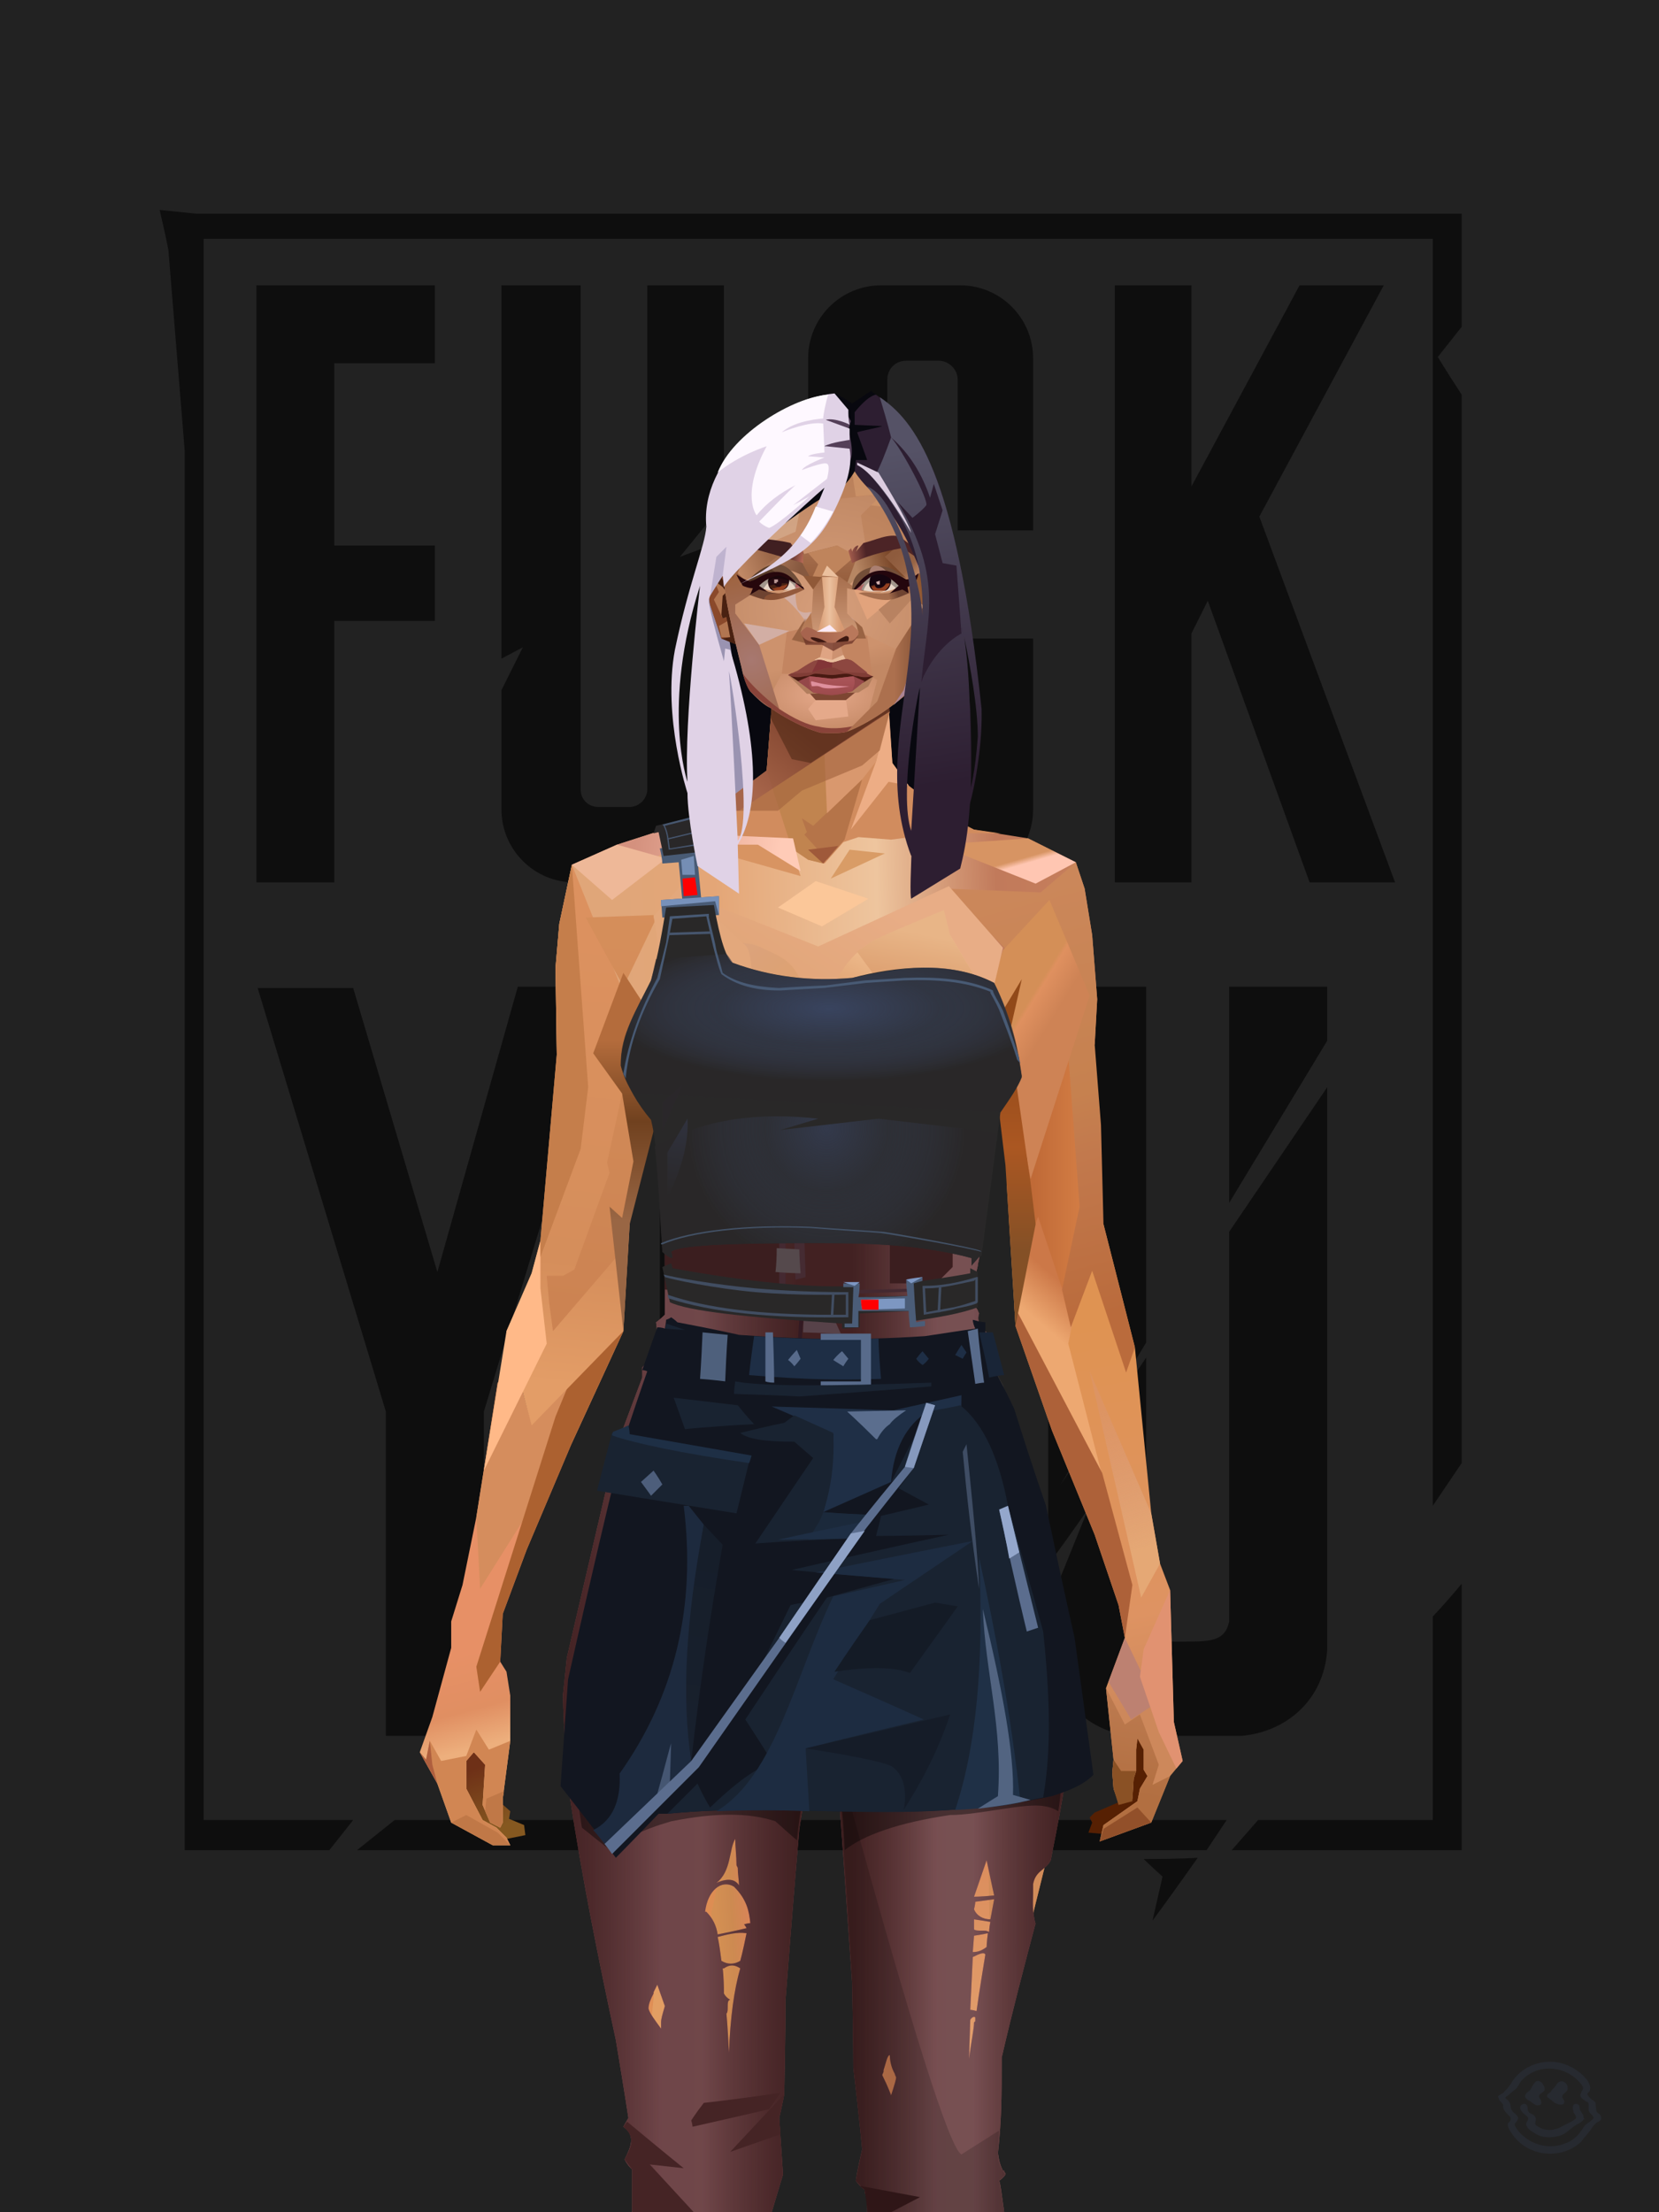 <?xml version="1.0" encoding="UTF-8"?>
<svg width="1320px" height="1760px" viewBox="0 0 1320 1760" version="1.1" xmlns="http://www.w3.org/2000/svg" xmlns:xlink="http://www.w3.org/1999/xlink">
<defs >
</defs >
<g stroke="none" stroke-width="1" fill="none" id="id-bg-45-Artboard-0" fill-rule="evenodd">
<g id="id-bg-45-Artboard-1">
<rect fill="#222222" width="1320" height="1760" x="0" y="0" id="id-bg-45-Artboard-2">
</rect >
<g transform="translate(126,166)" fill="#0e0e0e" id="id-bg-45-Artboard-3">
<path d="M 336 462 C 336 470 342 476 350 476 L 350 476 L 375 476 C 382 476 389 470 389 462 L 389 462 L 389 61 L 450 61 L 450 234 L 415 277 L 450 264 L 450 478 C 450 510 424 536 392 536 L 331 536 C 299 536 273 510 273 478 L 273 383 L 290 349 L 273 358 L 273 61 L 336 61 Z" id="id-bg-45-Artboard-4">
</path >
<path d="M 1 1 C 6 22 8 33 8 33 L 21 193 L 21 1306 C 98 1306 136 1306 136 1306 L 155 1282 L 36 1282 L 36 24 L 1014 24 L 1014 1032 L 1037 998 C 1037 431 1037 148 1037 148 C 1024 128 1018 118 1018 118 L 1037 94 L 1037 4 L 30 4 C 11 2 1 1 1 1 Z" id="id-bg-45-Artboard-5">
</path >
<path d="M 158 1306 L 188 1282 L 850 1282 L 834 1306 C 383 1306 158 1306 158 1306 Z" id="id-bg-45-Artboard-6">
</path >
<path d="M 784 1313 C 813 1313 827 1312 827 1312 C 803 1346 791 1362 791 1362 L 799 1327 C 789 1318 784 1313 784 1313 Z" id="id-bg-45-Artboard-7">
</path >
<path d="M 875 1282 C 861 1298 854 1306 854 1306 C 976 1306 1037 1306 1037 1306 C 1037 1165 1037 1094 1037 1094 C 1022 1112 1014 1120 1014 1120 L 1014 1282 C 921 1282 875 1282 875 1282 Z" id="id-bg-45-Artboard-8">
</path >
<path d="M 708 1079 C 730 1049 740 1034 740 1034 L 708 1113 L 708 1150 C 712 1184 740 1213 776 1215 L 862 1215 C 896 1212 927 1188 930 1147 L 930 699 L 852 814 L 852 1124 C 849 1139 838 1140 819 1140 C 805 1140 790 1142 786 1125 L 786 914 L 718 1015 L 786 902 L 786 619 L 708 619 C 708 926 708 1079 708 1079 Z" id="id-bg-45-Artboard-9">
</path >
<path d="M 544 619 L 523 658 L 580 624 C 606 635 624 660 624 690 L 624 1144 C 624 1183 592 1215 553 1215 L 470 1215 C 431 1215 399 1183 399 1144 L 399 690 C 399 651 431 619 470 619 L 544 619 L 544 619 Z M 529 694 L 494 694 C 485 694 477 702 477 711 L 477 711 L 477 1123 C 477 1132 485 1140 494 1140 L 494 1140 L 529 1140 C 538 1140 546 1132 546 1123 L 546 1123 L 546 711 C 546 702 538 694 529 694 L 529 694 Z" id="id-bg-45-Artboard-4">
</path >
<polygon points="220 61 78 61 78 536 140 536 140 328 220 328 220 268 140 268 140 123 220 123" id="id-bg-45-Artboard-11">
</polygon >
<polygon points="761 61 822 61 822 221 908 61 975 61 876 245 984 536 916 536 835 312 822 338 822 536 761 536" id="id-bg-45-Artboard-12">
</polygon >
<path d="M 286 619 L 362 619 L 259 957 L 259 1215 L 181 1215 C 181 1043 181 957 181 957 L 79 620 C 129 620 155 620 155 620 L 222 846 L 286 619 Z" id="id-bg-45-Artboard-13">
</path >
<path d="M 696 342 L 696 478 C 696 510 670 536 638 536 L 575 536 C 543 536 517 510 517 478 L 517 119 C 517 87 543 61 575 61 L 638 61 C 670 61 696 87 696 119 L 696 256 L 636 256 L 636 136 C 636 128 629 121 621 121 L 595 121 C 586 121 580 128 580 136 L 580 461 C 580 469 586 476 595 476 L 621 476 C 629 476 636 469 636 461 L 636 342" id="id-bg-45-Artboard-5">
</path >
<polygon points="852 619 930 619 930 662 852 791" id="id-bg-45-Artboard-15">
</polygon >
</g >
</g >
</g >
<defs >
</defs >
<g transform="translate(562,471)" id="id-female-5_20_cruela_back-0">
<polygon points="17 174 37 157 21 37 1 1" fill="#9a93b1" id="id-female-5_20_cruela_back-1">
</polygon >
<path d="M 175 71 L 173 168 L 37 153 L 18 36 C 98 41 151 52 175 71 Z" fill="#08080f" id="id-female-5_20_cruela_back-2">
</path >
</g >
<defs >
<linearGradient x1="100%" y1="46%" x2="12%" y2="47%" id="id-female-6.6_base_6-0">
<stop stop-color="#c77f5b" offset="0%">
</stop >
<stop stop-color="#c17a5b" offset="21%">
</stop >
<stop stop-color="#eec59e" offset="46%">
</stop >
<stop stop-color="#e4a677" offset="80%">
</stop >
<stop stop-color="#e0a679" offset="100%">
</stop >
</linearGradient >
<linearGradient x1="53%" y1="81%" x2="50%" y2="21%" id="id-female-6.6_base_6-1">
<stop stop-color="#cd885b" offset="0%">
</stop >
<stop stop-color="#de9362" offset="24%">
</stop >
<stop stop-color="#df9352" offset="100%">
</stop >
</linearGradient >
<linearGradient x1="52%" y1="-4%" x2="46%" y2="70%" id="id-female-6.6_base_6-2">
<stop stop-color="#be7c52" offset="0%">
</stop >
<stop stop-color="#b26f41" offset="100%">
</stop >
</linearGradient >
<linearGradient x1="46%" y1="43%" x2="15%" y2="43%" id="id-female-6.6_base_6-3">
<stop stop-color="#e09c61" offset="0%">
</stop >
<stop stop-color="#b86e3c" offset="100%">
</stop >
</linearGradient >
<linearGradient x1="54%" y1="37%" x2="12%" y2="72%" id="id-female-6.6_base_6-4">
<stop stop-color="#53161c" offset="0%">
</stop >
<stop stop-color="#99554b" offset="100%">
</stop >
</linearGradient >
<linearGradient x1="40%" y1="14%" x2="61%" y2="85%" id="id-female-6.6_base_6-5">
<stop stop-color="#6e3017" offset="0%">
</stop >
<stop stop-color="#855820" offset="100%">
</stop >
</linearGradient >
<linearGradient x1="27%" y1="47%" x2="91%" y2="49%" id="id-female-6.6_base_6-6">
<stop stop-color="#d4917e" offset="0%">
</stop >
<stop stop-color="#ffcbb7" offset="100%">
</stop >
</linearGradient >
<linearGradient x1="47%" y1="60%" x2="49%" y2="79%" id="id-female-6.6_base_6-7">
<stop stop-color="#e79066" offset="0%">
</stop >
<stop stop-color="#e08f62" offset="60%">
</stop >
<stop stop-color="#edaf7d" offset="100%">
</stop >
</linearGradient >
<linearGradient x1="29%" y1="56%" x2="69%" y2="53%" id="id-female-6.6_base_6-8">
<stop stop-color="#d49053" offset="0%">
</stop >
<stop stop-color="#cd8a51" offset="8%">
</stop >
<stop stop-color="#da8359" offset="18%">
</stop >
<stop stop-color="#d6935a" offset="38%">
</stop >
<stop stop-color="#d08c58" offset="65%">
</stop >
<stop stop-color="#cd7d52" offset="81%">
</stop >
<stop stop-color="#bd754a" offset="100%">
</stop >
</linearGradient >
<linearGradient x1="47%" y1="45%" x2="54%" y2="46%" id="id-female-6.6_base_6-9">
<stop stop-color="#d27f4c" offset="0%">
</stop >
<stop stop-color="#c97947" offset="62%">
</stop >
<stop stop-color="#bc703a" offset="77%">
</stop >
<stop stop-color="#d18c59" offset="100%">
</stop >
</linearGradient >
<linearGradient x1="51%" y1="7%" x2="50%" y2="100%" id="id-female-6.6_base_6-10">
<stop stop-color="#d27748" offset="0%">
</stop >
<stop stop-color="#e29f6d" offset="75%">
</stop >
<stop stop-color="#da986b" offset="100%">
</stop >
</linearGradient >
<linearGradient x1="51%" y1="11%" x2="49%" y2="93%" id="id-female-6.6_base_6-11">
<stop stop-color="#dc915f" offset="0%">
</stop >
<stop stop-color="#d58e5b" offset="73%">
</stop >
<stop stop-color="#e39d67" offset="100%">
</stop >
</linearGradient >
<linearGradient x1="51%" y1="-5%" x2="48%" y2="96%" id="id-female-6.6_base_6-12">
<stop stop-color="#d68f5b" offset="0%">
</stop >
<stop stop-color="#cc8352" offset="100%">
</stop >
</linearGradient >
<linearGradient x1="50%" y1="19%" x2="50%" y2="69%" id="id-female-6.6_base_6-13">
<stop stop-color="#b46c3c" offset="0%">
</stop >
<stop stop-color="#70411f" offset="45%">
</stop >
<stop stop-color="#996644" offset="100%">
</stop >
</linearGradient >
<linearGradient x1="46%" y1="74%" x2="39%" y2="35%" id="id-female-6.6_base_6-14">
<stop stop-color="#b06f3a" offset="0%">
</stop >
<stop stop-color="#c66d4a" offset="51%">
</stop >
<stop stop-color="#9f6a38" offset="100%" stop-opacity="0">
</stop >
</linearGradient >
<linearGradient x1="46%" y1="16%" x2="49%" y2="82%" id="id-female-6.6_base_6-15">
<stop stop-color="#9b573d" offset="0%" stop-opacity="0.19">
</stop >
<stop stop-color="#5f3720" offset="100%">
</stop >
</linearGradient >
<linearGradient x1="41%" y1="19%" x2="50%" y2="100%" id="id-female-6.6_base_6-16">
<stop stop-color="#be6f4b" offset="0%">
</stop >
<stop stop-color="#9e5637" offset="100%">
</stop >
</linearGradient >
<linearGradient x1="50%" y1="31%" x2="45%" y2="50%" id="id-female-6.6_base_6-17">
<stop stop-color="#cc7848" offset="0%">
</stop >
<stop stop-color="#eda871" offset="100%">
</stop >
</linearGradient >
<linearGradient x1="51%" y1="22%" x2="50%" y2="100%" id="id-female-6.6_base_6-18">
<stop stop-color="#b0683c" offset="0%">
</stop >
<stop stop-color="#bd7658" offset="100%">
</stop >
</linearGradient >
<linearGradient x1="49%" y1="0%" x2="50%" y2="100%" id="id-female-6.6_base_6-19">
<stop stop-color="#d48549" offset="0%">
</stop >
<stop stop-color="#e29159" offset="100%">
</stop >
</linearGradient >
<linearGradient x1="44%" y1="15%" x2="50%" y2="100%" id="id-female-6.6_base_6-20">
<stop stop-color="#b76538" offset="0%">
</stop >
<stop stop-color="#a6633c" offset="100%">
</stop >
</linearGradient >
<linearGradient x1="52%" y1="21%" x2="49%" y2="83%" id="id-female-6.6_base_6-21">
<stop stop-color="#de8850" offset="0%">
</stop >
<stop stop-color="#e78e5d" offset="48%">
</stop >
<stop stop-color="#e29e63" offset="100%">
</stop >
</linearGradient >
<linearGradient x1="85%" y1="60%" x2="15%" y2="60%" id="id-female-6.6_base_6-22">
<stop stop-color="#d27c44" offset="0%">
</stop >
<stop stop-color="#c06a37" offset="100%">
</stop >
</linearGradient >
<linearGradient x1="50%" y1="-3%" x2="59%" y2="91%" id="id-female-6.6_base_6-23">
<stop stop-color="#cc885c" offset="0%">
</stop >
<stop stop-color="#c6814f" offset="53%">
</stop >
<stop stop-color="#c2794d" offset="66%">
</stop >
<stop stop-color="#ba6b3c" offset="100%">
</stop >
</linearGradient >
<linearGradient x1="55%" y1="48%" x2="46%" y2="33%" id="id-female-6.6_base_6-24">
<stop stop-color="#ce8355" offset="0%">
</stop >
<stop stop-color="#df905f" offset="86%">
</stop >
<stop stop-color="#d48f57" offset="100%">
</stop >
</linearGradient >
<linearGradient x1="50%" y1="19%" x2="50%" y2="78%" id="id-female-6.6_base_6-25">
<stop stop-color="#914919" offset="0%">
</stop >
<stop stop-color="#ab5722" offset="50%">
</stop >
<stop stop-color="#845026" offset="100%">
</stop >
</linearGradient >
<linearGradient x1="50%" y1="10%" x2="50%" y2="43%" id="id-female-6.6_base_6-26">
<stop stop-color="#c27b41" offset="0%">
</stop >
<stop stop-color="#c77e4a" offset="15%">
</stop >
<stop stop-color="#995b2a" offset="68%">
</stop >
<stop stop-color="#b97842" offset="100%">
</stop >
</linearGradient >
<linearGradient x1="89%" y1="50%" x2="7%" y2="52%" id="id-female-6.6_base_6-27">
<stop stop-color="#8e4d2a" offset="0%">
</stop >
<stop stop-color="#b77b5b" offset="53%" stop-opacity="0.199">
</stop >
<stop stop-color="#a66134" offset="75%">
</stop >
<stop stop-color="#8b532c" offset="100%">
</stop >
</linearGradient >
<linearGradient x1="44%" y1="70%" x2="86%" y2="30%" id="id-female-6.6_base_6-28">
<stop stop-color="#e0a476" offset="0%">
</stop >
<stop stop-color="#e8ad86" offset="100%">
</stop >
</linearGradient >
<linearGradient x1="33%" y1="92%" x2="61%" y2="25%" id="id-female-6.6_base_6-29">
<stop stop-color="#be7342" offset="0%">
</stop >
<stop stop-color="#d48f5d" offset="40%">
</stop >
<stop stop-color="#efbc8e" offset="100%">
</stop >
</linearGradient >
<linearGradient x1="35%" y1="94%" x2="47%" y2="12%" id="id-female-6.6_base_6-30">
<stop stop-color="#d99461" offset="0%">
</stop >
<stop stop-color="#d28a5a" offset="40%">
</stop >
<stop stop-color="#e8b587" offset="100%">
</stop >
</linearGradient >
<linearGradient x1="50%" y1="54%" x2="27%" y2="9%" id="id-female-6.6_base_6-31">
<stop stop-color="#f7ab80" offset="0%">
</stop >
<stop stop-color="#ddab90" offset="100%" stop-opacity="0.078">
</stop >
</linearGradient >
<linearGradient x1="50%" y1="0%" x2="93%" y2="69%" id="id-female-6.6_base_6-32">
<stop stop-color="#dca37f" offset="0%">
</stop >
<stop stop-color="#dda16b" offset="70%">
</stop >
<stop stop-color="#c66d49" offset="100%">
</stop >
</linearGradient >
<linearGradient x1="36%" y1="84%" x2="25%" y2="44%" id="id-female-6.6_base_6-33">
<stop stop-color="#c98762" offset="0%" stop-opacity="0.509">
</stop >
<stop stop-color="#90492c" offset="35%" stop-opacity="0.675">
</stop >
<stop stop-color="#762e17" offset="100%" stop-opacity="0">
</stop >
</linearGradient >
<linearGradient x1="63%" y1="95%" x2="43%" y2="20%" id="id-female-6.6_base_6-34">
<stop stop-color="#d38e55" offset="0%">
</stop >
<stop stop-color="#e4a97d" offset="46%">
</stop >
<stop stop-color="#ce824b" offset="100%">
</stop >
</linearGradient >
<linearGradient x1="40%" y1="0%" x2="50%" y2="86%" id="id-female-6.6_base_6-35">
<stop stop-color="#dea071" offset="0%">
</stop >
<stop stop-color="#c27945" offset="100%">
</stop >
</linearGradient >
<linearGradient x1="50%" y1="0%" x2="50%" y2="92%" id="id-female-6.6_base_6-36">
<stop stop-color="#e0a272" offset="0%">
</stop >
<stop stop-color="#dca16f" offset="100%">
</stop >
</linearGradient >
<linearGradient x1="33%" y1="79%" x2="21%" y2="44%" id="id-female-6.6_base_6-37">
<stop stop-color="#be6457" offset="0%">
</stop >
<stop stop-color="#983f32" offset="28%" stop-opacity="0.928">
</stop >
<stop stop-color="#762e17" offset="100%" stop-opacity="0">
</stop >
</linearGradient >
<linearGradient x1="4%" y1="47%" x2="92%" y2="45%" id="id-female-6.6_base_6-38">
<stop stop-color="#752b0f" offset="0%">
</stop >
<stop stop-color="#83391d" offset="17%" stop-opacity="0.753">
</stop >
<stop stop-color="#9e4b3d" offset="48%" stop-opacity="0.386">
</stop >
<stop stop-color="#94401f" offset="78%" stop-opacity="0.762">
</stop >
<stop stop-color="#88391a" offset="100%">
</stop >
</linearGradient >
<linearGradient x1="60%" y1="45%" x2="67%" y2="53%" id="id-female-6.6_base_6-39">
<stop stop-color="#d79463" offset="0%">
</stop >
<stop stop-color="#ffc6b2" offset="100%">
</stop >
</linearGradient >
<linearGradient x1="48%" y1="15%" x2="54%" y2="81%" id="id-female-6.6_base_6-40">
<stop stop-color="#d99776" offset="0%" stop-opacity="0.4">
</stop >
<stop stop-color="#e5a875" offset="100%">
</stop >
</linearGradient >
<linearGradient x1="47%" y1="44%" x2="50%" y2="61%" id="id-female-6.6_base_6-41">
<stop stop-color="#943b2f" offset="0%" stop-opacity="0.175">
</stop >
<stop stop-color="#61301b" offset="100%">
</stop >
</linearGradient >
<linearGradient x1="26%" y1="-7%" x2="50%" y2="96%" id="id-female-6.6_base_6-42">
<stop stop-color="#37373f" offset="0%">
</stop >
<stop stop-color="#19191d" offset="100%">
</stop >
</linearGradient >
<linearGradient x1="50%" y1="12%" x2="59%" y2="82%" id="id-female-6.6_base_6-43">
<stop stop-color="#252525" offset="0%">
</stop >
<stop stop-color="#101010" offset="100%">
</stop >
</linearGradient >
<linearGradient x1="25%" y1="-16%" x2="50%" y2="98%" id="id-female-6.6_base_6-44">
<stop stop-color="#37373f" offset="0%">
</stop >
<stop stop-color="#19191d" offset="100%">
</stop >
</linearGradient >
<linearGradient x1="75%" y1="39%" x2="50%" y2="93%" id="id-female-6.6_base_6-45">
<stop stop-color="#252525" offset="0%">
</stop >
<stop stop-color="#000000" offset="100%">
</stop >
</linearGradient >
</defs >
<g transform="translate(334,549)" id="id-female-6.6_base_6-46">
<polygon points="561 754 565 871 565 881 537 893 533 897 535 901 532 909 543 910 597 864" fill="#562003" id="id-female-6.6_base_6-47">
</polygon >
<polygon points="537 282 539 246 535 195 529 158 522 137 484 118 440 111 212 111 188 113 157 123 121 139 111 186 108 221 109 290" fill="url(#id-female-6.6_base_6-0)" id="id-female-6.6_base_6-47">
</polygon >
<polygon points="467 393 474 506 503 589 537 672 556 728 561 754 546 794 552 851 551 861 552 874 556 885 567 882 568 866 570 860 570 843 571 834 576 843 576 859 579 864 573 874 571 884 544 903 541 916 582 901 597 864 607 852 600 821 597 716 589 695 582 655 569 523 544 425" fill="url(#id-female-6.6_base_6-1)" id="id-female-6.6_base_6-47">
</polygon >
<polygon points="546 794 552 851 551 861 552 874 556 885 567 882 568 866 570 860 570 843 571 834 576 843 576 859 579 864 573 874 571 884 544 903 541 916 582 901 597 864 583 871 588 855 573 815 561 823" fill="url(#id-female-6.6_base_6-2)" id="id-female-6.6_base_6-47">
</polygon >
<polygon points="552 851 551 861 552 874 556 887 567 884 568 866 570 860 558 860" fill="#8a5125" id="id-female-6.6_base_6-47">
</polygon >
<polygon points="544 906 541 916 582 901 571 889" fill="#92502a" id="id-female-6.6_base_6-47">
</polygon >
<polygon points="561 754 548 789 566 819 586 806" fill="#bd8171" id="id-female-6.6_base_6-47">
</polygon >
<polygon points="486 648 477 599 453 529 440 504 437 490 439 460 449 402 456 340 188 343 198 411 202 493 162 596 153 638 266 693 319 721 386 693" fill="url(#id-female-6.6_base_6-3)" id="id-female-6.6_base_6-47">
</polygon >
<polygon points="486 648 477 599 453 529 440 504 437 490 439 460 449 402 456 340 296 353 376 634" fill="#d8965f" id="id-female-6.6_base_6-47">
</polygon >
<g transform="translate(188,0)" id="id-female-6.6_base_6-56">
<polygon points="274 114 253 111 232 100 201 76 188 58 184 1 93 1 88 64 25 111 1 113 103 123 121 135 134 138 149 121 161 117 187 119 225 114" fill="#d18c5e" id="id-female-6.6_base_6-47">
</polygon >
<polygon points="201 76 188 58 185 12 175 57 155 111 185 73" fill="#edad85" id="id-female-6.6_base_6-47">
</polygon >
<polygon points="149 1 93 1 88 64 108 126 121 135 133 138" fill="#c1844f" id="id-female-6.6_base_6-47">
</polygon >
<polygon points="116 102 120 113 118 115 136 135 150 119 164 71 125 108" fill="#b57449" id="id-female-6.6_base_6-60">
</polygon >
<polygon points="121 127 133 138 145 124" fill="#9f593a" id="id-female-6.6_base_6-61">
</polygon >
<polygon points="136 98 164 71 175 57 186 17 134 51" fill="#d9986e" id="id-female-6.6_base_6-62">
</polygon >
<polygon points="97 96 116 80 164 60 178 48 186 17 184 1 93 1 88 64 45 96" fill="#a3663f" opacity="0.654" id="id-female-6.6_base_6-47">
</polygon >
<polygon points="186 17 184 1 93 1 88 64 45 96 66 96" fill="url(#id-female-6.6_base_6-4)" opacity="0.467" id="id-female-6.6_base_6-47">
</polygon >
<polygon points="123 58 176 23 186 17 184 1 93 1 91 22 108 55" fill="#3b1d0b" opacity="0.434" id="id-female-6.6_base_6-47">
</polygon >
</g >
<polygon points="41 844 33 856 36 895 64 915 84 911 83 903 71 898 72 892 63 884 52 849" fill="url(#id-female-6.6_base_6-5)" id="id-female-6.6_base_6-47">
</polygon >
<polygon points="315 152 285 173 320 188 357 166" fill="#fbc799" id="id-female-6.6_base_6-67">
</polygon >
<polygon points="327 150 370 130 342 127" fill="#d99c66" id="id-female-6.6_base_6-68">
</polygon >
<polygon points="301 142 303 148 243 131 240 119 276 119" fill="#d89462" id="id-female-6.6_base_6-69">
</polygon >
<polygon points="159 149 206 123 269 123 303 144 297 118 188 113 157 123 121 139" fill="url(#id-female-6.6_base_6-6)" id="id-female-6.6_base_6-47">
</polygon >
<polygon points="157 123 121 139 153 167 196 134" fill="#eeb898" id="id-female-6.6_base_6-47">
</polygon >
<polygon points="89 584 77 541 62 551 45 658 34 712 25 741 25 762 10 817 0 845 14 870 25 901 58 919 72 919 69 913 61 905 50 899 37 874 37 852 43 845 52 855 50 887 56 901 64 905 66 901 66 882 72 836 72 800 69 781 64 773 66 735 85 684 121 599 162 510" fill="url(#id-female-6.6_base_6-7)" id="id-female-6.6_base_6-47">
</polygon >
<polygon points="89 584 77 541 62 551 45 658 48 715 121 599 162 510" fill="#d58d5d" id="id-female-6.6_base_6-47">
</polygon >
<polygon points="55 843 45 827 37 848 17 852 8 836 5 851 0 845 14 870 25 901 58 919 72 919 69 913 61 905 50 899 37 874 37 852 43 845 52 855 50 887 56 901 64 905 66 901 66 882 72 836" fill="#d18653" id="id-female-6.6_base_6-47">
</polygon >
<polygon points="53 882 52 892 56 901 64 905 66 901 66 882 67 876" fill="#c07847" id="id-female-6.6_base_6-47">
</polygon >
<polygon points="25 901 58 919 72 919 62 909 37 895" fill="#c07847" id="id-female-6.6_base_6-47">
</polygon >
<polygon points="160 467 145 488 108 578 45 777 48 797 64 773 66 735 85 684 121 599 162 510" fill="#ac6130" id="id-female-6.6_base_6-47">
</polygon >
<polygon points="169 1211 277 1211 282 1183 281 1150 284 1127 286 1114 285 1063 293 972 306 866 311 792 309 768 323 771 337 768 333 817 333 855 339 924 346 1008 348 1113 351 1130 353 1176 361 1211 461 1211 458 1191 456 1170 460 1133 461 1082 505 905 516 839 518 826 512 762 503 706 486 648 482 629 386 690 318 718 266 690 184 629 153 637 132 731 119 781 118 813 123 862 131 916 166 1094 176 1179" fill="url(#id-female-6.6_base_6-8)" id="id-female-6.6_base_6-47">
</polygon >
<polygon points="463 664 416 771 400 819 392 1125 359 1178 398 1204 441 1153 461 1082 505 905 516 839 518 826 515 789 490 714" fill="url(#id-female-6.6_base_6-9)" id="id-female-6.6_base_6-47">
</polygon >
<polygon points="422 1160 395 1199 365 1171 401 1149 384 1120 391 983 411 786 416 771 448 697 454 1013 445 1116 407 1149" fill="url(#id-female-6.6_base_6-10)" id="id-female-6.6_base_6-80">
</polygon >
<polygon points="121 139 111 186 108 221 109 290 96 438 89 464 69 510 89 585 162 510 167 425 162 241" fill="url(#id-female-6.6_base_6-11)" id="id-female-6.6_base_6-47">
</polygon >
<polygon points="101 466 103 488 106 510 160 447 179 359 164 232 187 184 186 179 132 181 161 234 161 321 149 376 151 384 123 461 114 466" fill="url(#id-female-6.6_base_6-12)" id="id-female-6.6_base_6-82">
</polygon >
<polygon points="96 438 89 464 69 510 51 621 101 520 96 476" fill="#ffb988" id="id-female-6.6_base_6-47">
</polygon >
<polygon points="96 451 128 365 134 316 121 139 111 186 108 221 109 290 96 438" fill="#c57e4b" id="id-female-6.6_base_6-47">
</polygon >
<polygon points="184 241 177 248 162 225 138 289 161 321 170 375 161 420 151 411 162 510 167 425 188 343" fill="url(#id-female-6.6_base_6-13)" id="id-female-6.6_base_6-47">
</polygon >
<polygon points="284 1127 286 1114 285 1063 293 972 306 866 311 792 309 768 323 771 337 768 333 817 333 855 339 924 346 1008 375 889 416 771 463 664 490 714 515 790 512 762 503 706 486 648 477 599 471 583 420 650 316 720 201 654 244 742 264 824 275 994" fill="url(#id-female-6.6_base_6-14)" id="id-female-6.6_base_6-47">
</polygon >
<polygon points="298 930 306 866 311 792 309 768 323 771 337 768 333 817 333 855 336 894 347 826 360 784 378 733 388 687 321 739 254 687 267 736 291 821" fill="url(#id-female-6.6_base_6-15)" id="id-female-6.6_base_6-47">
</polygon >
<polygon points="348 1093 348 1113 351 1130 353 1176 361 1211 461 1211 439 1155 422 1136 403 1148 429 1168 400 1202 370 1170 382 1125" fill="url(#id-female-6.6_base_6-16)" id="id-female-6.6_base_6-47">
</polygon >
<polygon points="10 855 8 836 5 851 0 845 14 870" fill="#af5f3e" id="id-female-6.6_base_6-47">
</polygon >
<polygon points="520 500 516 520 544 629 474 500 490 399" fill="url(#id-female-6.6_base_6-17)" id="id-female-6.6_base_6-90">
</polygon >
<polygon points="461 1211 458 1191 456 1170 460 1133 461 1082 439 1155 450 1211" fill="url(#id-female-6.6_base_6-18)" id="id-female-6.6_base_6-47">
</polygon >
<polygon points="220 1149 259 1115 240 1063 232 973 266 819 240 713 201 661 158 650 201 784 183 925 170 1083" fill="url(#id-female-6.6_base_6-19)" id="id-female-6.6_base_6-92">
</polygon >
<polygon points="169 1211 277 1211 282 1183 281 1150 284 1127 286 1114 286 1098 226 1211 207 1211 196 1121 173 1078 150 1014 166 1094 176 1179" fill="url(#id-female-6.6_base_6-20)" id="id-female-6.6_base_6-47">
</polygon >
<polygon points="173 1078 183 924 150 1014" fill="#c57442" id="id-female-6.6_base_6-47">
</polygon >
<polygon points="169 1211 239 1211 230 1196 204 1175 173 1150 176 1179" fill="#8e512e" opacity="0.574" id="id-female-6.6_base_6-47">
</polygon >
<polygon points="221 1130 240 1097 224 1063 224 983 240 804 217 698 190 668 212 771 212 910 190 998 181 1094" fill="url(#id-female-6.6_base_6-21)" id="id-female-6.6_base_6-92">
</polygon >
<polygon points="217 795 221 692 200 667 169 658 200 737" fill="#f0a76b" id="id-female-6.6_base_6-97">
</polygon >
<polygon points="511 476 492 419 481 447 484 356 521 274 533 417" fill="url(#id-female-6.6_base_6-22)" id="id-female-6.6_base_6-98">
</polygon >
<polygon points="569 523 544 425 542 346 537 282 539 246 535 195 529 158 522 137 494 161 419 158 471 211 516 290 525 411 511 477 518 507 535 462 562 543" fill="url(#id-female-6.6_base_6-23)" id="id-female-6.6_base_6-47">
</polygon >
<polygon points="486 389 533 243 501 167 464 207 451 247 463 265" fill="url(#id-female-6.6_base_6-24)" id="id-female-6.6_base_6-100">
</polygon >
<polygon points="473 490 474 506 503 589 537 672 556 728 561 754 567 712 543 623" fill="#ad6139" id="id-female-6.6_base_6-47">
</polygon >
<polygon points="460 328 466 378 474 506 490 425 486 392 469 274 479 230 461 260 454 251" fill="url(#id-female-6.6_base_6-25)" id="id-female-6.6_base_6-47">
</polygon >
<polygon points="440 504 437 490 439 460 449 402 456 340 458 328 325 282 188 343 198 411 202 493 162 596 157 621 161 633 169 599 173 570 204 506 202 458 217 402 286 365 321 352 353 360 422 402 431 493 437 520" fill="url(#id-female-6.6_base_6-26)" id="id-female-6.6_base_6-47">
</polygon >
<polygon points="451 385 456 340 458 328 364 340 330 308 268 343 188 343 194 379 262 368 312 343 335 340 381 368" fill="url(#id-female-6.6_base_6-27)" id="id-female-6.6_base_6-47">
</polygon >
<polygon points="286 328 306 310 330 274 453 252 464 205 421 156 317 204 219 165 210 154 188 180" fill="url(#id-female-6.6_base_6-28)" id="id-female-6.6_base_6-105">
</polygon >
<path d="M 422 195 L 405 190 C 377 190 357 198 343 214 C 329 230 322 250 323 276 C 324 301 331 320 345 333 C 365 351 384 356 405 356 C 425 356 444 347 450 342 C 454 339 457 335 460 328 C 463 323 466 317 467 308 C 469 294 466 276 457 254 L 422 195 Z" fill="url(#id-female-6.6_base_6-29)" id="id-female-6.6_base_6-106">
</path >
<path d="M 422 195 L 417 175 C 386 188 366 196 358 201 C 355 203 351 206 348 208 C 348 209 381 253 448 342 C 454 338 459 332 463 324 C 469 310 469 301 469 293 C 469 287 465 275 459 257 L 422 195 Z" fill="url(#id-female-6.6_base_6-30)" id="id-female-6.6_base_6-106">
</path >
<path d="M 375 226 C 338 253 343 276 343 284 C 343 291 353 319 371 335 C 379 342 422 349 447 331 C 468 316 472 294 458 265 C 427 221 400 208 375 226 Z" fill="url(#id-female-6.6_base_6-31)" opacity="0.282" id="id-female-6.6_base_6-106">
</path >
<path d="M 272 205 C 260 199 243 200 221 209 C 187 227 169 258 168 303 C 167 319 184 342 190 346 C 197 351 212 356 239 353 C 257 351 272 344 284 333 C 303 312 312 288 309 260 C 305 217 291 214 272 205 Z" fill="url(#id-female-6.6_base_6-32)" id="id-female-6.6_base_6-109">
</path >
<path d="M 340 285 C 333 252 328 240 326 248 C 324 254 323 263 323 276 C 324 301 331 320 345 333 C 365 351 382 356 404 356 C 425 356 444 347 450 342 C 456 337 465 325 468 308 C 472 290 465 276 463 268 C 461 263 460 259 458 255 L 442 290 L 399 304 L 366 300 L 340 285 Z" fill="url(#id-female-6.6_base_6-33)" id="id-female-6.6_base_6-106">
</path >
<path d="M 153 637 L 149 654 L 132 731 L 130 739 C 133 730 135 723 137 718 C 140 709 147 691 149 680 C 151 671 155 655 161 633 L 172 570 L 162 596 L 153 637 Z" fill="#7d362e" id="id-female-6.6_base_6-47">
</path >
<path d="M 259 203 C 254 199 240 185 217 163 L 210 153 L 186 180 C 192 211 192 231 186 239 C 175 256 168 277 168 303 C 168 324 190 352 239 344 C 252 342 274 217 259 203 Z" fill="#e3a87c" id="id-female-6.6_base_6-109">
</path >
<polygon points="175 565 203 550 234 558 241 520 203 455 203 507" fill="#a95e2e" id="id-female-6.6_base_6-113">
</polygon >
<polygon points="241 442 241 518 229 556 233 629 266 657 316 707 381 659 395 629 364 504 350 504 301 380" fill="url(#id-female-6.6_base_6-34)" id="id-female-6.6_base_6-114">
</polygon >
<polygon points="432 626 427 589 407 518 414 505 450 568 470 618" fill="url(#id-female-6.6_base_6-35)" id="id-female-6.6_base_6-115">
</polygon >
<polygon points="302 376 254 442 254 546 302 590 364 568 364 504 350 504 376 454 345 400" fill="url(#id-female-6.6_base_6-36)" id="id-female-6.6_base_6-114">
</polygon >
<polygon points="317 480 342 436 319 413 300 447" fill="#e6b183" id="id-female-6.6_base_6-117">
</polygon >
<polygon points="304 541 318 507 329 541 314 549" fill="#ba703e" id="id-female-6.6_base_6-118">
</polygon >
<polygon points="306 543 316 578 329 541" fill="#d4925e" id="id-female-6.6_base_6-119">
</polygon >
<path d="M 178 333 C 179 334 180 336 182 338 C 184 342 186 343 189 346 C 190 347 197 351 206 353 C 215 354 226 355 239 353 C 257 351 272 344 284 333 C 293 322 299 313 302 305 C 304 301 307 293 309 277 C 310 274 310 268 309 260 L 228 277 L 207 295 L 178 333 Z" fill="url(#id-female-6.6_base_6-37)" id="id-female-6.6_base_6-109">
</path >
<polygon points="306 543 308 550 324 556 329 541" fill="#e6b183" id="id-female-6.6_base_6-119">
</polygon >
<polygon points="308 543 318 525 323 542 314 548" fill="#8f4427" id="id-female-6.6_base_6-122">
</polygon >
<polygon points="152 641 162 596 176 561 185 617 214 602 246 628 323 690 404 628 423 605 454 605 470 577 477 599 482 629 388 689 337 768 323 771 309 768 259 688 175 639 142 688" fill="url(#id-female-6.6_base_6-38)" opacity="0.442" id="id-female-6.6_base_6-123">
</polygon >
<polygon points="490 154 522 137 484 118 412 123" fill="url(#id-female-6.6_base_6-39)" id="id-female-6.6_base_6-47">
</polygon >
<polygon points="573 785 588 829 602 858 607 852 600 821 597 716 576 763" fill="#e19271" id="id-female-6.6_base_6-47">
</polygon >
<polygon points="574 722 589 695 582 655 533 542" fill="url(#id-female-6.6_base_6-40)" id="id-female-6.6_base_6-47">
</polygon >
<polygon points="172 640 241 690 309 768 323 771 338 768 395 706 469 661 404 650 313 706 217 629" fill="url(#id-female-6.6_base_6-41)" opacity="0.571" id="id-female-6.6_base_6-127">
</polygon >
<g transform="translate(188,270)" id="id-female-6.6_base_6-128">
<polygon points="207 13 207 10 217 2 220 2 239 21 258 39 260 42 250 51 246 52 226 33" fill="url(#id-female-6.6_base_6-42)" id="id-female-6.6_base_6-129">
</polygon >
<polygon points="208 40 218 50 222 50 240 33 257 13 257 9 247 0 244 1 230 19 209 36" fill="url(#id-female-6.6_base_6-43)" id="id-female-6.6_base_6-130">
</polygon >
<polygon points="1 13 1 10 10 2 15 2 32 21 50 39 52 42 42 52 38 52 19 33" fill="url(#id-female-6.6_base_6-44)" id="id-female-6.6_base_6-129">
</polygon >
<polygon points="0 43 10 53 14 53 33 35 50 15 50 11 40 3 36 4 19 23 1 39" fill="url(#id-female-6.6_base_6-45)" id="id-female-6.6_base_6-130">
</polygon >
</g >
</g >
<defs >
<linearGradient x1="69%" y1="0%" x2="69%" y2="21%" id="id-female-6.8_face_6-0">
<stop stop-color="#bb95af" offset="0%">
</stop >
<stop stop-color="#a56846" offset="100%">
</stop >
</linearGradient >
<radialGradient cx="50%" cy="61%" r="61%" id="id-female-6.8_face_6-1" fx="50%" fy="61%" gradientTransform="translate(0.5,0.609) scale(1,0.694) rotate(180) scale(1,1) translate(-0.5,-0.609)">
<stop stop-color="#d69e7b" offset="0%">
</stop >
<stop stop-color="#bf8763" offset="100%">
</stop >
</radialGradient >
<radialGradient cx="50%" cy="74%" r="74%" id="id-female-6.8_face_6-2" fx="50%" fy="74%" gradientTransform="translate(0.5,0.744) scale(0.748,1) rotate(-90) scale(1,0.864) translate(-0.5,-0.744)">
<stop stop-color="#deb99d" offset="0%">
</stop >
<stop stop-color="#89522f" offset="100%">
</stop >
</radialGradient >
<linearGradient x1="39%" y1="37%" x2="50%" y2="61%" id="id-female-6.8_face_6-3">
<stop stop-color="#cd926d" offset="0%">
</stop >
<stop stop-color="#c28864" offset="100%">
</stop >
</linearGradient >
<radialGradient cx="50%" cy="37%" r="75%" id="id-female-6.8_face_6-4" fx="50%" fy="37%" gradientTransform="translate(0.5,0.372) scale(0.536,1) rotate(90) scale(1,2) translate(-0.5,-0.372)">
<stop stop-color="#e5a88a" offset="0%">
</stop >
<stop stop-color="#c18662" offset="100%">
</stop >
</radialGradient >
<radialGradient cx="52%" cy="68%" r="169%" id="id-female-6.8_face_6-5" fx="52%" fy="68%" gradientTransform="translate(0.522,0.681) scale(1,0.367) rotate(-105) translate(-0.522,-0.681)">
<stop stop-color="#a77870" offset="0%">
</stop >
<stop stop-color="#9d6039" offset="100%">
</stop >
</radialGradient >
<linearGradient x1="100%" y1="63%" x2="50%" y2="63%" id="id-female-6.8_face_6-6">
<stop stop-color="#613821" offset="0%">
</stop >
<stop stop-color="#ac704e" offset="100%">
</stop >
</linearGradient >
<linearGradient x1="91%" y1="62%" x2="50%" y2="78%" id="id-female-6.8_face_6-7">
<stop stop-color="#8b532c" offset="0%">
</stop >
<stop stop-color="#a46a47" offset="100%">
</stop >
</linearGradient >
<linearGradient x1="39%" y1="5%" x2="39%" y2="73%" id="id-female-6.8_face_6-8">
<stop stop-color="#9f6a88" offset="0%">
</stop >
<stop stop-color="#ab8495" offset="100%">
</stop >
</linearGradient >
<linearGradient x1="38%" y1="50%" x2="38%" y2="58%" id="id-female-6.8_face_6-9">
<stop stop-color="#d2aea4" offset="0%">
</stop >
<stop stop-color="#996343" offset="100%">
</stop >
</linearGradient >
<linearGradient x1="28%" y1="92%" x2="75%" y2="13%" id="id-female-6.8_face_6-10">
<stop stop-color="#b88261" offset="0%">
</stop >
<stop stop-color="#b88260" offset="100%">
</stop >
</linearGradient >
<linearGradient x1="64%" y1="50%" x2="0%" y2="68%" id="id-female-6.8_face_6-11">
<stop stop-color="#9c6849" offset="0%">
</stop >
<stop stop-color="#c18a67" offset="100%">
</stop >
</linearGradient >
<linearGradient x1="38%" y1="38%" x2="90%" y2="78%" id="id-female-6.8_face_6-12">
<stop stop-color="#8e5b3d" offset="0%">
</stop >
<stop stop-color="#976445" offset="66%">
</stop >
<stop stop-color="#b6805f" offset="100%">
</stop >
</linearGradient >
<linearGradient x1="22%" y1="54%" x2="78%" y2="45%" id="id-female-6.8_face_6-13">
<stop stop-color="#b68663" offset="0%">
</stop >
<stop stop-color="#7b482a" offset="100%">
</stop >
</linearGradient >
<linearGradient x1="23%" y1="50%" x2="73%" y2="59%" id="id-female-6.8_face_6-14">
<stop stop-color="#a77455" offset="0%">
</stop >
<stop stop-color="#86583f" offset="100%">
</stop >
</linearGradient >
<linearGradient x1="50%" y1="14%" x2="50%" y2="125%" id="id-female-6.8_face_6-15">
<stop stop-color="#a66e4d" offset="0%">
</stop >
<stop stop-color="#905938" offset="100%">
</stop >
</linearGradient >
<linearGradient x1="50%" y1="0%" x2="50%" y2="100%" id="id-female-6.8_face_6-16">
<stop stop-color="#a66e4d" offset="0%">
</stop >
<stop stop-color="#cc9775" offset="100%">
</stop >
</linearGradient >
<linearGradient x1="50%" y1="34%" x2="50%" y2="100%" id="id-female-6.8_face_6-17">
<stop stop-color="#b47851" offset="0%">
</stop >
<stop stop-color="#b57d5d" offset="100%">
</stop >
</linearGradient >
<linearGradient x1="0%" y1="50%" x2="87%" y2="50%" id="id-female-6.8_face_6-18">
<stop stop-color="#d89a72" offset="0%">
</stop >
<stop stop-color="#ebc09e" offset="50%">
</stop >
<stop stop-color="#d89a72" offset="100%">
</stop >
</linearGradient >
<linearGradient x1="83%" y1="50%" x2="22%" y2="58%" id="id-female-6.8_face_6-19">
<stop stop-color="#b9785b" offset="0%">
</stop >
<stop stop-color="#a7644e" offset="100%">
</stop >
</linearGradient >
<linearGradient x1="59%" y1="52%" x2="79%" y2="50%" id="id-female-6.8_face_6-20">
<stop stop-color="#a46d4d" offset="0%">
</stop >
<stop stop-color="#6e4331" offset="100%">
</stop >
</linearGradient >
<linearGradient x1="66%" y1="52%" x2="50%" y2="53%" id="id-female-6.8_face_6-21">
<stop stop-color="#945a3d" offset="0%">
</stop >
<stop stop-color="#885034" offset="100%">
</stop >
</linearGradient >
<linearGradient x1="50%" y1="56%" x2="44%" y2="48%" id="id-female-6.8_face_6-22">
<stop stop-color="#923f20" offset="0%">
</stop >
<stop stop-color="#472214" offset="100%">
</stop >
</linearGradient >
<linearGradient x1="50%" y1="62%" x2="44%" y2="45%" id="id-female-6.8_face_6-23">
<stop stop-color="#923f20" offset="0%">
</stop >
<stop stop-color="#472214" offset="100%">
</stop >
</linearGradient >
<linearGradient x1="106%" y1="53%" x2="76%" y2="50%" id="id-female-6.8_face_6-24">
<stop stop-color="#c06f5a" offset="0%">
</stop >
<stop stop-color="#401f21" offset="100%">
</stop >
</linearGradient >
<linearGradient x1="-8%" y1="55%" x2="25%" y2="53%" id="id-female-6.8_face_6-25">
<stop stop-color="#c06e59" offset="0%">
</stop >
<stop stop-color="#4c2426" offset="100%">
</stop >
</linearGradient >
<linearGradient x1="50%" y1="20%" x2="50%" y2="100%" id="id-female-6.8_face_6-26">
<stop stop-color="#a95357" offset="0%">
</stop >
<stop stop-color="#9c4a4c" offset="100%">
</stop >
</linearGradient >
</defs >
<g transform="translate(561,332)" id="id-female-6.8_face_6-27">
<g transform="translate(172,115)" id="id-female-6.8_face_6-28">
<polygon points="14 1 18 0 25 8 27 21 24 41 14 66 0 68" fill="url(#id-female-6.8_face_6-0)" id="id-female-6.8_face_6-29">
</polygon >
<polygon points="12 48 19 50 23 42 26 24 20 12 12 22" fill="#9d5d3d" id="id-female-6.8_face_6-30">
</polygon >
<polygon points="11 21 17 10 20 5 24 7 26 24 20 36 18 31 20 16 9 29" fill="#713215" id="id-female-6.8_face_6-31">
</polygon >
<polygon points="10 28 11 38 8 45 13 49 19 38 13 24" fill="#713215" id="id-female-6.8_face_6-32">
</polygon >
<polygon points="12 18 17 17 18 9" fill="#5e1c1d" id="id-female-6.8_face_6-33">
</polygon >
<polygon points="18 50 10 51 8 50 5 61 12 63 14 61" fill="#be8864" id="id-female-6.8_face_6-34">
</polygon >
</g >
<g transform="translate(0,113)" id="id-female-6.8_face_6-35">
<polygon points="13 0 5 0 0 13 4 36 13 63 25 67" fill="#77391d" id="id-female-6.8_face_6-36">
</polygon >
<polygon points="5 9 0 13 4 36 13 63 25 67 13 24" fill="#8a492b" id="id-female-6.8_face_6-36">
</polygon >
<polygon points="18 46 14 47 7 32 11 26 4 9 6 5 16 20 17 29" fill="#b27651" id="id-female-6.8_face_6-38">
</polygon >
<polygon points="13 62 20 62 18 49 11 53" fill="#b27651" id="id-female-6.8_face_6-39">
</polygon >
<polygon points="25 68 13 63 20 62 17 46 14 47 13 44 14 29 17 26 14 22 10 19 10 11 17 20" fill="#492111" id="id-female-6.8_face_6-40">
</polygon >
<polygon points="13 9 4 3 5 0 12 0" fill="#bb805d" id="id-female-6.8_face_6-41">
</polygon >
</g >
<path d="M 29 199 C 21 167 16 144 15 130 C 4 44 33 0 103 0 C 180 0 191 63 186 119 C 183 157 173 191 170 202 C 169 206 168 214 164 217 C 152 228 130 244 113 250 C 108 252 95 251 92 251 C 77 247 52 234 36 218 C 34 215 31 209 29 199 Z" fill="url(#id-female-6.8_face_6-1)" id="id-female-6.8_face_6-42">
</path >
<polygon points="32 104 40 91 49 101 72 91 83 36 53 39 28 83" fill="#deb99d" opacity="0.497" id="id-female-6.8_face_6-43">
</polygon >
<path d="M 15 130 C 4 44 33 0 103 0 C 180 0 191 63 186 119 L 166 114 L 161 101 L 167 68 C 159 55 158 51 147 43 C 142 40 113 40 59 43 L 31 93 L 35 103 L 24 131 L 15 130 Z" fill="url(#id-female-6.8_face_6-2)" id="id-female-6.8_face_6-42">
</path >
<polygon points="28 117 28 73 69 24 134 24 172 49 172 134 132 129 124 78 141 61 105 65 61 58 45 117" fill="#b3754b" opacity="0.36" id="id-female-6.8_face_6-45">
</polygon >
<polygon points="115 32 172 49 172 75 132 70 141 61 120 63" fill="#d99f71" opacity="0.503" id="id-female-6.8_face_6-45">
</polygon >
<polygon points="42 181 65 170 128 173 155 186 137 233 51 226" fill="url(#id-female-6.8_face_6-3)" id="id-female-6.8_face_6-47">
</polygon >
<polygon points="58 235 52 221 61 204 132 206 137 209 130 235 116 248 90 249" fill="url(#id-female-6.8_face_6-4)" id="id-female-6.8_face_6-48">
</polygon >
<path d="M 29 199 C 21 167 16 144 15 130 C 14 122 13 114 13 106 L 22 129 L 29 113 L 43 137 L 24 149 L 24 156 L 43 181 L 59 232 C 54 234 46 229 36 218 C 34 215 31 209 29 199 Z" fill="url(#id-female-6.8_face_6-5)" id="id-female-6.8_face_6-42">
</path >
<path d="M 59 232 C 71 240 82 245 90 246 C 98 248 109 248 121 245 C 117 248 115 249 113 250 C 108 252 95 251 92 251 C 77 247 52 234 36 218 C 34 216 32 211 30 204 C 36 212 46 222 59 232 Z" fill="#894339" id="id-female-6.8_face_6-42">
</path >
<path d="M 184 63 C 187 81 188 100 186 119 C 183 157 173 191 170 202 C 169 206 168 214 164 217 C 152 228 130 244 113 250 L 137 226 L 152 184 L 174 150 L 148 128 L 170 120 L 184 63 Z" fill="url(#id-female-6.8_face_6-6)" id="id-female-6.8_face_6-42">
</path >
<polygon points="178 153 148 128 176 117" fill="url(#id-female-6.8_face_6-7)" id="id-female-6.8_face_6-42">
</polygon >
<path d="M 175 80 L 185 120 C 173 183 166 215 164 217 C 160 220 155 224 150 229 L 158 217 L 178 153 L 175 117 L 170 125 L 165 114 L 175 80 Z" fill="url(#id-female-6.8_face_6-8)" id="id-female-6.8_face_6-42">
</path >
<polygon points="82 232 88 225 112 224 114 238 88 241" fill="#e5a98a" id="id-female-6.8_face_6-54">
</polygon >
<polygon points="61 204 65 171 96 163 129 174 133 206" fill="#c38561" id="id-female-6.8_face_6-55">
</polygon >
<polygon points="81 217 88 225 112 225 123 216 97 216" fill="#7d4632" id="id-female-6.8_face_6-56">
</polygon >
<polygon points="66 205 81 220 122 219 130 214 134 206" fill="#b17d5d" id="id-female-6.8_face_6-57">
</polygon >
<path d="M 128 176 L 125 167 L 116 159 L 83 155 C 79 156 76 155 74 153 C 73 151 72 146 72 140 L 62 143 C 65 145 67 147 70 150 C 73 153 76 157 79 161 L 69 177 L 81 180 L 119 176 L 128 176 Z" fill="url(#id-female-6.8_face_6-9)" id="id-female-6.8_face_6-58">
</path >
<polygon points="31 164 67 170 43 181" fill="#d2aea4" id="id-female-6.8_face_6-59">
</polygon >
<polygon points="91 193 95 177 102 179 101 196" fill="#dfa483" id="id-female-6.8_face_6-60">
</polygon >
<polygon points="102 179 101 197 112 196 106 175" fill="#cd9271" id="id-female-6.8_face_6-61">
</polygon >
<polygon points="153 141 129 161 118 136 144 145" fill="#e2a37c" id="id-female-6.8_face_6-62">
</polygon >
<polygon points="138 153 159 136 166 143 147 164" fill="url(#id-female-6.8_face_6-10)" id="id-female-6.8_face_6-62">
</polygon >
<polygon points="87 193 91 191 101 193 110 189 112 193 100 198" fill="#eabd9c" id="id-female-6.8_face_6-64">
</polygon >
<polygon points="34 132 26 124 32 107 50 99 69 108" fill="url(#id-female-6.8_face_6-11)" id="id-female-6.8_face_6-65">
</polygon >
<polygon points="153 130 134 111 145 101 159 101 167 111 171 123 166 132" fill="url(#id-female-6.8_face_6-12)" id="id-female-6.8_face_6-66">
</polygon >
<g transform="translate(42,102)" id="id-female-6.8_face_6-67">
<path d="M 73 31 C 80 24 87 20 94 19 C 101 19 109 21 118 26 L 113 21 L 101 9 L 108 3 L 73 7 L 67 30 L 73 31 Z" fill="url(#id-female-6.8_face_6-13)" id="id-female-6.8_face_6-68">
</path >
<path d="M 1 22 L 6 16 L 18 7 L 8 2 L 36 5 L 46 31 C 37 24 29 20 22 19 C 15 17 8 18 1 22 Z" fill="url(#id-female-6.8_face_6-14)" id="id-female-6.8_face_6-69">
</path >
<polygon points="63 0 79 9 71 30 42 26 32 8" fill="url(#id-female-6.8_face_6-15)" id="id-female-6.8_face_6-70">
</polygon >
<polygon points="63 0 78 8 55 28 43 26 48 15 40 6" fill="#bf845c" id="id-female-6.8_face_6-70">
</polygon >
<path d="M 34 69 C 35 67 35 65 36 64 C 37 61 40 57 43 53 L 44 35 L 51 24 L 64 24 L 75 32 L 75 35 L 71 34 L 71 54 C 75 58 77 60 78 62 C 79 64 79 66 80 69 L 34 69 Z" fill="url(#id-female-6.8_face_6-16)" id="id-female-6.8_face_6-72">
</path >
<path d="M 34 69 C 35 67 35 65 36 64 C 38 59 42 56 42 53 L 44 69 L 34 69 Z" fill="url(#id-female-6.8_face_6-17)" id="id-female-6.8_face_6-72">
</path >
<polygon points="44 35 36 24 51 25" fill="#905938" id="id-female-6.8_face_6-74">
</polygon >
<polygon points="51 25 53 49 48 68 57 71 69 67 61 49 64 25" fill="url(#id-female-6.8_face_6-18)" id="id-female-6.8_face_6-75">
</polygon >
<polygon points="35 71 38 79 51 79 60 84 69 79 75 78 79 73 80 71 57 72" fill="#672f24" opacity="0.696" id="id-female-6.8_face_6-76">
</polygon >
<path d="M 45 77 C 38 76 35 73 34 69 C 36 67 38 65 39 65 C 40 65 43 66 49 69 L 66 69 L 70 66 L 75 63 L 80 68 L 80 71 C 78 74 76 76 73 76 C 72 77 70 75 69 75 C 67 75 66 76 62 77 C 59 78 56 77 51 77 C 51 77 46 77 45 77 Z" fill="url(#id-female-6.8_face_6-19)" id="id-female-6.8_face_6-77">
</path >
<path d="M 48 77 C 42 75 41 73 43 73 C 46 73 50 74 55 77 L 48 77 Z" fill="#3d1811" id="id-female-6.8_face_6-78">
</path >
<path d="M 62 77 C 65 74 68 73 70 72 C 72 72 73 73 72 76 L 62 77 Z" fill="#3d1811" id="id-female-6.8_face_6-79">
</path >
<polygon points="47 64 53 69 63 63" transform="translate(55,66) rotate(-177) translate(-55,-66)" fill="#fbeaf6" id="id-female-6.8_face_6-80">
</polygon >
<polygon points="51 24 55 16 64 25" fill="#ebc09e" id="id-female-6.8_face_6-81">
</polygon >
</g >
<g transform="translate(25,117)" id="id-female-6.8_face_6-82">
<path d="M 9 13 C 17 5 24 0 32 0 C 39 0 46 6 52 17 L 9 13 Z" fill="#583b28" id="id-female-6.8_face_6-83">
</path >
<path d="M 34 8 C 25 3 24 0 32 0 C 39 0 46 6 52 17 L 34 8 Z" fill="#704e3a" id="id-female-6.8_face_6-83">
</path >
<path d="M 92 20 C 92 10 98 4 109 2 C 119 0 128 4 135 13 L 92 20 Z" fill="#734e38" id="id-female-6.8_face_6-85">
</path >
<path d="M 106 13 C 105 6 106 2 110 1 C 114 1 118 3 121 8 L 106 13 Z" fill="#aa7f71" id="id-female-6.8_face_6-85">
</path >
<path d="M 97 23 C 109 28 118 29 123 28 C 125 28 130 26 137 23 L 136 18 C 128 21 122 23 118 23 C 111 24 103 21 97 23 Z" fill="url(#id-female-6.8_face_6-20)" id="id-female-6.8_face_6-87">
</path >
<path d="M 10 24 C 19 28 26 29 32 28 C 38 27 46 24 54 20 L 50 18 C 43 21 37 23 32 23 C 28 23 23 21 18 20 L 10 24 Z" fill="url(#id-female-6.8_face_6-21)" id="id-female-6.8_face_6-88">
</path >
<path d="M 10 24 C 16 26 19 27 22 28 C 22 23 32 23 35 23 C 27 23 22 21 18 19 L 10 24 Z" fill="#6e4331" id="id-female-6.8_face_6-88">
</path >
<path d="M 37 22 C 40 21 45 20 51 18 C 45 11 39 7 34 7 C 28 7 22 11 16 18 C 26 21 33 22 37 22 Z" fill="#e6d4c6" id="id-female-6.8_face_6-90">
</path >
<path d="M 98 20 C 107 22 113 23 117 22 C 122 21 126 20 130 17 L 117 7 L 107 9 L 100 15 L 98 20 Z" fill="#e6d4c6" id="id-female-6.8_face_6-91">
</path >
<path d="M 98 20 C 99 21 101 21 101 21 C 103 15 107 12 112 12 C 116 11 122 14 128 20 C 129 19 130 18 131 17 C 127 11 122 8 117 7 C 112 7 106 9 100 15 L 98 20 Z" fill="#000000" opacity="0.297" id="id-female-6.8_face_6-91">
</path >
<path d="M 95 20 L 101 21 C 100 21 99 20 100 19 C 100 18 101 17 102 15 L 95 20 Z" fill="#b26261" id="id-female-6.8_face_6-93">
</path >
<path d="M 25 13 C 25 19 28 22 33 21 C 39 21 42 18 42 12 C 40 9 37 7 32 7 C 28 7 26 9 25 13 Z" fill="#250a10" id="id-female-6.8_face_6-94">
</path >
<path d="M 30 16 L 26 17 C 28 20 30 21 33 21 C 37 21 40 19 41 15 C 41 15 40 15 36 15 C 36 17 35 18 34 18 C 32 18 31 17 30 16 Z" fill="url(#id-female-6.8_face_6-22)" id="id-female-6.8_face_6-94">
</path >
<path d="M 47 19 C 48 19 49 18 51 18 C 45 11 39 7 34 7 C 28 7 22 11 16 18 L 21 20 C 25 14 28 11 30 11 C 38 11 44 13 47 19 Z" fill="#000000" opacity="0.296" id="id-female-6.8_face_6-90">
</path >
<polygon points="32 15 32 14 33 14 33 12 30 12 30 15" fill="#b99794" id="id-female-6.8_face_6-97">
</polygon >
<path d="M 106 13 C 105 16 106 19 109 21 L 118 21 C 121 20 123 17 123 12 C 118 11 115 11 113 11 C 111 11 109 12 106 13 Z" fill="url(#id-female-6.8_face_6-23)" id="id-female-6.8_face_6-98">
</path >
<path d="M 106 13 C 105 16 106 19 109 21 C 108 19 107 18 107 17 C 108 17 108 17 110 16 C 110 16 110 19 113 19 C 116 19 118 17 119 15 C 120 15 121 15 122 15 C 122 17 120 19 118 21 C 122 20 123 15 123 12 C 121 9 118 7 113 7 C 109 7 106 9 106 13 Z" fill="#15050f" id="id-female-6.8_face_6-98">
</path >
<polygon points="114 13 111 14 112 16 114 16" fill="#d2b0ad" id="id-female-6.8_face_6-100">
</polygon >
<path d="M 47 14 C 47 16 47 17 47 17 C 47 18 47 19 46 19 L 51 18 L 47 14 Z" fill="#b26261" id="id-female-6.8_face_6-101">
</path >
<polygon points="47 15 52 19 54 20 53 18 48 15" fill="#26070c" id="id-female-6.8_face_6-102">
</polygon >
<path d="M 11 24 L 18 20 L 25 22 L 18 17 C 22 13 27 10 33 9 C 38 9 42 13 47 15 C 47 15 48 15 48 15 C 42 8 37 6 32 6 C 22 6 17 12 12 13 C 10 14 6 12 0 8 C 2 13 4 15 5 17 C 7 18 10 19 13 19 L 11 24 Z" fill="#26070c" id="id-female-6.8_face_6-103">
</path >
<path d="M 93 20 C 94 20 95 20 95 20 C 101 15 107 8 112 8 C 117 7 123 11 129 17 L 122 23 L 132 20 L 137 23 L 136 18 C 139 17 141 16 142 15 C 143 13 144 11 145 7 C 140 11 137 12 135 12 C 133 11 122 4 115 5 C 106 5 99 11 93 20 Z" fill="#24060d" id="id-female-6.8_face_6-104">
</path >
<polygon points="118 21 103 22 113 23" fill="#d0956f" id="id-female-6.8_face_6-105">
</polygon >
<polygon points="42 20 27 21 28 22 34 23" fill="#d0956f" id="id-female-6.8_face_6-105">
</polygon >
</g >
<g transform="translate(27,94)" id="id-female-6.8_face_6-107">
<path d="M 0 20 C 9 14 13 11 13 11 C 38 18 51 22 51 22 C 51 14 51 11 51 11 C 50 10 49 10 49 10 C 49 12 50 13 50 13 C 46 9 45 8 45 8 C 46 11 47 13 47 13 C 43 9 41 6 41 6 C 33 4 23 3 13 2 C 7 9 2 15 0 20 Z" fill="url(#id-female-6.8_face_6-24)" id="id-female-6.8_face_6-108">
</path >
<path d="M 90 22 C 88 16 87 12 87 12 C 89 11 89 10 89 10 C 90 12 90 13 90 13 C 91 10 93 8 95 8 C 94 11 93 13 93 13 L 99 6 C 108 4 119 -2 128 1 L 137 8 C 140 15 142 18 142 18 L 130 10 C 113 13 100 17 90 22 Z" fill="url(#id-female-6.8_face_6-25)" id="id-female-6.8_face_6-109">
</path >
</g >
<g transform="translate(66,192)" id="id-female-6.8_face_6-110">
<polygon points="2 14 11 20 60 19 68 14 67 14 21 6" fill="#481a12" id="id-female-6.8_face_6-111">
</polygon >
<path d="M 8 18 L 20 27 C 26 28 31 29 35 29 C 38 29 44 28 51 26 L 61 18 L 52 14 L 35 16 L 17 14 L 8 18 Z" fill="#944749" id="id-female-6.8_face_6-112">
</path >
<path d="M 20 27 C 26 28 31 29 35 29 C 38 29 44 28 51 26 C 52 23 53 21 53 19 C 53 18 53 16 52 14 L 35 16 L 17 14 C 17 17 17 19 17 20 C 17 22 18 24 20 27 Z" fill="url(#id-female-6.8_face_6-26)" id="id-female-6.8_face_6-112">
</path >
<path d="M 2 14 C 6 15 9 15 13 14 C 18 14 19 12 22 12 C 26 12 30 13 35 13 C 39 13 42 12 46 12 C 51 12 51 14 56 14 C 59 15 63 15 67 14 C 65 13 63 12 62 11 C 55 5 51 1 49 1 C 45 -1 39 3 35 3 C 30 3 30 1 24 1 C 21 1 16 5 8 10 C 7 11 5 11 2 12 L 0 13 L 2 14 Z" fill="#803d36" id="id-female-6.8_face_6-114">
</path >
<path d="M 19 11 C 27 8 33 7 35 7 C 39 7 43 11 48 11 C 57 11 63 12 63 11 C 55 5 51 1 49 1 C 45 -1 39 3 35 3 C 30 3 30 1 24 1 C 21 1 16 4 7 10 C 6 10 5 11 2 12 L 19 11 Z" fill="#8d4740" id="id-female-6.8_face_6-114">
</path >
<path d="M 19 11 C 27 8 33 7 35 7 L 35 3 C 30 3 30 1 24 1 L 19 11 Z" fill="#823537" id="id-female-6.8_face_6-114">
</path >
<path d="M 19 18 C 18 18 18 19 19 22 C 22 22 23 21 27 23 C 30 24 37 24 49 22 C 36 22 26 20 19 18 Z" fill="#df909d" id="id-female-6.8_face_6-117">
</path >
</g >
</g >
<defs >
<linearGradient x1="98%" y1="50%" x2="0%" y2="50%" id="id-female-10_yieldfarmer_tights-0">
<stop stop-color="#000000" offset="0%" stop-opacity="0.8">
</stop >
<stop stop-color="#847579" offset="18%">
</stop >
<stop stop-color="#837377" offset="25%">
</stop >
<stop stop-color="#000000" offset="42%" stop-opacity="0.8">
</stop >
<stop stop-color="#000000" offset="53%" stop-opacity="0.8">
</stop >
<stop stop-color="#705d62" offset="72%">
</stop >
<stop stop-color="#6e5b61" offset="80%">
</stop >
<stop stop-color="#000000" offset="100%" stop-opacity="0.8">
</stop >
</linearGradient >
<linearGradient x1="98%" y1="50%" x2="0%" y2="50%" id="id-female-10_yieldfarmer_tights-1">
<stop stop-color="#000000" offset="0%" stop-opacity="0.8">
</stop >
<stop stop-color="#000000" offset="18%" stop-opacity="0.5">
</stop >
<stop stop-color="#000000" offset="26%" stop-opacity="0.5">
</stop >
<stop stop-color="#000000" offset="42%" stop-opacity="0.8">
</stop >
<stop stop-color="#000000" offset="53%" stop-opacity="0.8">
</stop >
<stop stop-color="#000000" offset="72%" stop-opacity="0.5">
</stop >
<stop stop-color="#000000" offset="80%" stop-opacity="0.5">
</stop >
<stop stop-color="#000000" offset="100%" stop-opacity="0.8">
</stop >
</linearGradient >
</defs >
<g transform="translate(448,986)" id="id-female-10_yieldfarmer_tights-2">
<path d="M 81 0 L 333 1 C 333 4 332 12 330 20 L 330 21 C 327 33 325 44 327 44 C 325 49 327 52 329 55 L 329 55 C 330 56 330 57 331 59 C 329 65 332 68 334 71 L 334 72 C 335 72 335 72 335 72 L 335 73 L 335 73 L 336 73 C 337 74 338 76 339 78 C 333 85 341 101 349 117 L 349 119 C 354 129 359 138 361 146 C 369 197 382 245 396 286 C 402 330 405 367 404 398 C 400 433 394 464 388 494 C 384 502 376 502 374 513 C 374 514 374 515 374 517 L 374 517 C 374 518 374 519 374 519 L 374 520 C 374 527 373 534 376 545 L 376 544 C 367 578 358 612 349 651 C 349 683 349 699 346 727 C 347 734 348 737 350 741 L 351 741 C 351 742 351 742 351 742 L 352 743 C 352 743 352 744 352 744 C 352 744 351 746 347 749 C 347 749 347 749 347 749 L 347 749 C 348 751 349 760 351 774 L 351 774 L 351 774 C 350 774 350 774 350 774 L 350 774 C 349 774 349 774 349 774 L 348 774 C 348 774 347 774 347 774 L 346 774 C 334 774 299 774 242 774 C 242 769 242 765 241 761 L 241 760 C 240 759 240 758 240 756 C 238 755 236 753 233 749 C 233 749 234 741 238 724 C 238 724 236 702 231 659 C 231 659 231 636 230 591 C 230 591 226 534 218 420 L 218 420 L 218 420 C 218 419 218 391 219 336 C 212 342 206 342 198 336 C 198 336 197 368 194 431 C 194 431 192 444 188 469 C 188 469 184 514 177 605 L 177 605 L 177 605 C 177 606 177 631 176 680 C 176 680 175 686 172 699 C 172 699 173 714 175 744 L 175 744 L 175 744 C 175 744 172 754 166 774 L 166 774 L 55 774 L 55 740 C 55 740 55 740 55 740 L 54 739 C 53 738 51 736 49 732 L 49 732 L 49 732 C 54 722 58 713 48 706 C 48 706 49 704 52 699 C 52 699 49 679 42 637 C 28 572 15 507 5 441 C 4 435 4 430 4 424 L 3 421 C 3 420 3 419 3 419 L 3 417 C 3 416 3 416 3 416 L 3 414 C 1 394 0 375 0 362 C 0 362 1 352 3 333 C 3 333 16 277 42 166 C 42 166 49 147 63 110 C 63 110 63 107 63 102 C 74 90 76 78 74 66 C 74 66 77 64 81 60 L 81 60 L 81 0 Z M 260 649 C 258 649 257 655 255 661 L 255 662 C 255 663 254 664 254 665 C 259 675 261 681 261 681 C 264 672 265 668 265 667 L 265 667 L 265 667 C 265 666 264 665 264 664 L 263 662 C 261 658 260 653 260 649 Z M 324 621 L 323 652 C 325 637 327 628 327 623 L 328 622 C 328 621 328 620 328 619 L 328 619 C 328 619 328 619 328 619 L 328 619 C 328 619 328 619 328 619 C 327 618 325 619 324 621 Z M 141 580 C 135 576 131 578 128 580 L 127 580 L 127 580 L 127 580 C 127 580 128 587 128 600 C 129 602 131 604 133 605 C 131 605 131 608 131 611 L 131 611 C 131 613 131 615 130 616 C 130 616 131 626 132 647 C 133 620 136 597 141 580 Z M 75 593 C 74 595 73 597 72 599 L 72 600 C 70 604 68 608 68 612 C 69 616 73 621 78 628 C 78 627 78 625 78 624 L 78 623 C 78 620 79 617 81 610 L 75 593 Z M 336 569 C 335 567 332 568 326 571 L 326 571 L 324 613 C 324 613 326 613 329 614 C 329 614 331 599 336 569 Z M 146 552 C 138 551 131 553 123 555 C 124 559 125 566 126 574 C 131 577 136 577 141 574 C 141 574 143 567 146 552 Z M 338 552 C 338 552 334 553 327 554 L 327 554 L 326 567 C 330 567 333 566 337 563 C 337 563 337 560 338 552 Z M 113 535 L 114 535 C 119 540 122 546 123 553 C 138 550 146 548 146 548 C 145 546 144 545 144 545 C 147 544 149 544 149 544 C 148 534 146 525 136 515 C 126 509 115 518 113 535 Z M 327 541 C 327 541 327 544 327 549 C 328 550 331 550 334 550 L 335 550 C 336 550 337 550 339 551 C 339 551 339 548 340 543 L 340 543 Z M 343 525 L 328 527 C 328 527 328 529 327 533 C 329 538 334 541 340 541 C 340 541 341 536 343 525 L 343 525 Z M 337 494 L 327 523 C 327 523 333 523 343 522 C 343 522 341 513 337 494 L 337 494 Z M 137 477 C 132 485 134 503 122 512 C 131 508 137 509 140 514 C 140 510 139 505 139 500 L 138 498 C 138 491 137 483 137 477 Z" fill="#c46366" id="id-female-10_yieldfarmer_tights-3">
</path >
<path d="M 81 0 L 333 1 C 333 4 332 12 330 20 L 330 21 C 327 33 325 44 327 44 C 325 49 327 52 329 55 L 329 55 C 330 56 330 57 331 59 C 329 65 332 68 334 71 L 334 72 C 335 72 335 72 335 72 L 335 73 L 335 73 L 336 73 C 337 74 338 76 339 78 C 336 81 338 87 340 94 C 342 101 346 109 350 116 L 351 119 C 355 128 359 137 361 145 C 369 196 382 245 396 286 C 402 330 405 367 404 398 C 400 433 394 464 388 494 C 384 502 376 502 374 513 C 374 514 374 515 374 517 L 374 517 C 374 518 374 519 374 519 L 374 520 C 374 527 373 534 376 545 L 376 544 C 367 578 358 612 349 651 C 349 683 349 699 346 727 C 347 734 348 737 350 741 L 351 741 C 351 742 351 742 351 742 L 352 743 C 352 743 352 744 352 744 C 352 744 351 746 347 749 C 347 749 347 749 347 749 L 347 749 C 348 751 349 760 351 774 L 351 774 L 351 774 C 350 774 350 774 350 774 L 350 774 C 349 774 349 774 349 774 L 348 774 C 348 774 347 774 347 774 L 346 774 C 334 774 299 774 242 774 C 242 769 242 765 241 761 L 241 760 C 240 759 240 758 240 756 C 238 755 236 753 233 749 C 233 749 234 741 238 724 C 238 724 236 702 231 659 C 231 659 231 636 230 591 C 230 591 226 534 218 420 L 218 420 L 218 420 C 218 419 218 391 219 336 C 212 342 206 342 198 336 C 198 336 197 368 194 431 C 194 431 192 444 188 469 C 188 469 184 514 177 605 L 177 605 L 177 605 C 177 606 177 631 176 680 C 176 680 175 686 172 699 C 172 699 173 714 175 744 L 175 744 L 175 744 C 175 744 172 754 166 774 L 166 774 L 55 774 L 55 740 C 55 740 55 740 55 740 L 54 739 C 53 738 51 736 49 732 L 49 732 L 49 732 C 54 722 58 713 48 706 C 48 706 49 704 52 699 C 52 699 49 679 42 637 C 28 572 15 507 5 441 C 4 435 4 430 4 424 L 3 421 C 3 420 3 419 3 419 L 3 417 C 3 416 3 416 3 416 L 3 414 C 1 394 0 375 0 362 C 0 362 1 352 3 333 C 3 333 16 277 42 166 C 42 166 49 147 63 110 C 63 110 63 107 63 102 C 74 90 76 78 74 66 C 74 66 77 64 81 60 L 81 60 L 81 0 Z M 260 649 C 258 649 257 655 255 661 L 255 662 C 255 663 254 664 254 665 C 259 675 261 681 261 681 C 264 672 265 668 265 667 L 265 667 L 265 667 C 265 666 264 665 264 664 L 263 662 C 261 658 260 653 260 649 Z M 324 621 L 323 652 C 325 637 327 628 327 623 L 328 622 C 328 621 328 620 328 619 L 328 619 C 328 619 328 619 328 619 L 328 619 C 328 619 328 619 328 619 C 327 618 325 619 324 621 Z M 141 580 C 135 576 131 578 128 580 L 127 580 L 127 580 L 127 580 C 127 580 128 587 128 600 C 129 602 131 604 133 605 C 131 605 131 608 131 611 L 131 611 C 131 613 131 615 130 616 C 130 616 131 626 132 647 C 133 620 136 597 141 580 Z M 75 593 C 74 595 73 597 72 599 L 72 600 C 70 604 68 608 68 612 C 69 616 73 621 78 628 C 78 627 78 625 78 624 L 78 623 C 78 620 79 617 81 610 L 75 593 Z M 336 569 C 335 567 332 568 326 571 L 326 571 L 324 613 C 324 613 326 613 329 614 C 329 614 331 599 336 569 Z M 146 552 C 138 551 131 553 123 555 C 124 559 125 566 126 574 C 131 577 136 577 141 574 C 141 574 143 567 146 552 Z M 338 552 C 338 552 334 553 327 554 L 327 554 L 326 567 C 330 567 333 566 337 563 C 337 563 337 560 338 552 Z M 113 535 L 114 535 C 119 540 122 546 123 553 C 138 550 146 548 146 548 C 145 546 144 545 144 545 C 147 544 149 544 149 544 C 148 534 146 525 136 515 C 126 509 115 518 113 535 Z M 327 541 C 327 541 327 544 327 549 C 328 550 331 550 334 550 L 335 550 C 336 550 337 550 339 551 C 339 551 339 548 340 543 L 340 543 Z M 343 525 L 328 527 C 328 527 328 529 327 533 C 329 538 334 541 340 541 C 340 541 341 536 343 525 L 343 525 Z M 337 494 L 327 523 C 327 523 333 523 343 522 C 343 522 341 513 337 494 L 337 494 Z M 137 477 C 132 485 134 503 122 512 C 131 508 137 509 140 514 C 140 510 139 505 139 500 L 138 498 C 138 491 137 483 137 477 Z" fill="url(#id-female-10_yieldfarmer_tights-0)" opacity="0.524" id="id-female-10_yieldfarmer_tights-3">
</path >
<path d="M 81 0 L 333 1 C 333 4 332 12 330 20 L 330 21 C 327 33 325 44 327 44 C 325 49 327 52 329 55 L 329 55 C 330 56 330 57 331 59 C 329 65 332 68 334 71 L 334 72 C 335 72 335 72 335 72 L 335 73 L 335 73 L 336 73 C 337 74 338 76 339 78 C 336 81 338 88 340 94 C 342 101 346 109 349 117 L 350 119 C 354 127 358 136 360 143 C 368 194 382 245 396 286 C 402 330 405 367 404 398 C 400 433 394 464 388 494 C 384 502 376 502 374 513 C 374 514 374 515 374 517 L 374 517 C 374 518 374 519 374 519 L 374 520 C 374 527 373 534 376 545 L 376 544 C 367 578 358 612 349 651 C 349 683 349 699 346 727 C 347 734 348 737 350 741 L 351 741 C 351 742 351 742 351 742 L 352 743 C 352 743 352 744 352 744 C 352 744 351 746 347 749 C 347 749 347 749 347 749 L 347 749 C 348 751 349 760 351 774 L 351 774 L 351 774 C 350 774 350 774 350 774 L 350 774 C 349 774 349 774 349 774 L 348 774 C 348 774 347 774 347 774 L 346 774 C 334 774 299 774 242 774 C 242 769 242 765 241 761 L 241 760 C 240 759 240 758 240 756 C 238 755 236 753 233 749 C 233 749 234 741 238 724 C 238 724 236 702 231 659 C 231 659 231 636 230 591 C 230 591 226 534 218 420 L 218 420 L 218 420 C 218 419 218 391 219 336 C 212 342 206 342 198 336 C 198 336 197 368 194 431 C 194 431 192 444 188 469 C 188 469 184 514 177 605 L 177 605 L 177 605 C 177 606 177 631 176 680 C 176 680 175 686 172 699 C 172 699 173 714 175 744 L 175 744 L 175 744 C 175 744 172 754 166 774 L 166 774 L 55 774 L 55 740 C 55 740 55 740 55 740 L 54 739 C 53 738 51 736 49 732 L 49 732 L 49 732 C 54 722 58 713 48 706 C 48 706 49 704 52 699 C 52 699 49 679 42 637 C 28 572 15 507 5 441 C 4 435 4 430 4 424 L 3 421 C 3 420 3 419 3 419 L 3 417 C 3 416 3 416 3 416 L 3 414 C 1 394 0 375 0 362 C 0 362 1 352 3 333 C 3 333 16 277 42 166 C 42 166 49 147 63 110 C 63 110 63 107 63 102 C 74 90 76 78 74 66 C 74 66 77 64 81 60 L 81 60 L 81 0 Z M 260 649 C 258 649 257 655 255 661 L 255 662 C 255 663 254 664 254 665 C 259 675 261 681 261 681 C 264 672 265 668 265 667 L 265 667 L 265 667 C 265 666 264 665 264 664 L 263 662 C 261 658 260 653 260 649 Z M 324 621 L 323 652 C 325 637 327 628 327 623 L 328 622 C 328 621 328 620 328 619 L 328 619 C 328 619 328 619 328 619 L 328 619 C 328 619 328 619 328 619 C 327 618 325 619 324 621 Z M 141 580 C 135 576 131 578 128 580 L 127 580 L 127 580 L 127 580 C 127 580 128 587 128 600 C 129 602 131 604 133 605 C 131 605 131 608 131 611 L 131 611 C 131 613 131 615 130 616 C 130 616 131 626 132 647 C 133 620 136 597 141 580 Z M 75 593 C 74 595 73 597 72 599 L 72 600 C 70 604 68 608 68 612 C 69 616 73 621 78 628 C 78 627 78 625 78 624 L 78 623 C 78 620 79 617 81 610 L 75 593 Z M 336 569 C 335 567 332 568 326 571 L 326 571 L 324 613 C 324 613 326 613 329 614 C 329 614 331 599 336 569 Z M 146 552 C 138 551 131 553 123 555 C 124 559 125 566 126 574 C 131 577 136 577 141 574 C 141 574 143 567 146 552 Z M 338 552 C 338 552 334 553 327 554 L 327 554 L 326 567 C 330 567 333 566 337 563 C 337 563 337 560 338 552 Z M 113 535 L 114 535 C 119 540 122 546 123 553 C 138 550 146 548 146 548 C 145 546 144 545 144 545 C 147 544 149 544 149 544 C 148 534 146 525 136 515 C 126 509 115 518 113 535 Z M 327 541 C 327 541 327 544 327 549 C 328 550 331 550 334 550 L 335 550 C 336 550 337 550 339 551 C 339 551 339 548 340 543 L 340 543 Z M 343 525 L 328 527 C 328 527 328 529 327 533 C 329 538 334 541 340 541 C 340 541 341 536 343 525 L 343 525 Z M 337 494 L 327 523 C 327 523 333 523 343 522 C 343 522 341 513 337 494 L 337 494 Z M 137 477 C 132 485 134 503 122 512 C 131 508 137 509 140 514 C 140 510 139 505 139 500 L 138 498 C 138 491 137 483 137 477 Z" fill="url(#id-female-10_yieldfarmer_tights-1)" opacity="0.524" id="id-female-10_yieldfarmer_tights-3">
</path >
<path d="M 81 40 C 163 42 204 42 204 42 C 204 40 204 39 204 39 C 186 37 177 37 177 37 L 177 1 L 81 0 C 81 27 81 40 81 40 Z" fill="#3b1e1f" id="id-female-10_yieldfarmer_tights-6">
</path >
<path d="M 92 42 C 125 42 142 43 142 43 L 114 49 C 99 44 92 42 92 42 Z" fill="#442e34" id="id-female-10_yieldfarmer_tights-7">
</path >
<path d="M 172 44 C 180 45 184 46 184 46 L 177 36 L 177 0 L 172 0 C 172 29 172 44 172 44 Z" fill="#442931" id="id-female-10_yieldfarmer_tights-8">
</path >
<path d="M 185 32 C 190 31 193 30 193 30 L 192 0 L 184 0 C 184 21 185 32 185 32 Z" fill="#452b32" id="id-female-10_yieldfarmer_tights-9">
</path >
<path d="M 169 26 C 182 27 189 27 189 27 C 188 15 188 8 188 8 L 170 7 C 170 20 169 26 169 26 Z" fill="#55494c" id="id-female-10_yieldfarmer_tights-10">
</path >
<path d="M 108 97 C 118 86 123 80 123 80 L 181 109 C 132 101 108 97 108 97 Z" fill="#5e444c" fill-opacity="0.4" id="id-female-10_yieldfarmer_tights-11">
</path >
<path d="M 191 74 L 221 75 L 206 42 L 193 42 C 191 64 191 74 191 74 Z" fill="#574249" id="id-female-10_yieldfarmer_tights-12">
</path >
<path d="M 185 137 C 207 117 219 108 219 108 C 218 124 217 133 217 133 C 221 171 223 191 223 191 L 195 196 C 189 157 185 137 185 137 Z" fill="#5e444c" fill-opacity="0.4" id="id-female-10_yieldfarmer_tights-13">
</path >
<path d="M 244 94 C 280 82 298 76 298 76 L 310 92 C 266 94 244 94 244 94 Z" fill="#5e444c" fill-opacity="0.4" id="id-female-10_yieldfarmer_tights-14">
</path >
<path d="M 204 41 C 289 39 331 38 331 38 C 309 42 299 45 299 45 C 296 42 295 41 295 41 L 206 44 C 205 42 204 41 204 41 Z" fill="#442931" id="id-female-10_yieldfarmer_tights-15">
</path >
<path d="M 297 35 C 297 35 260 35 260 35 L 260 1 C 294 1 310 1 310 1 L 310 22 C 301 31 297 35 297 35 Z" fill="#3b1e1f" id="id-female-10_yieldfarmer_tights-16">
</path >
<path d="M 228 201 C 260 183 276 174 276 174 L 317 188 C 257 196 228 201 228 201 Z" fill="#5f444c" fill-opacity="0.71" id="id-female-10_yieldfarmer_tights-17">
</path >
<path d="M 197 340 C 189 328 184 322 184 322 C 144 288 124 270 124 270 C 156 275 172 277 172 277 C 153 261 144 253 144 253 C 117 236 104 227 104 227 C 164 217 195 211 195 211 C 265 224 300 230 300 230 C 277 244 266 252 266 252 C 235 263 220 268 220 268 C 237 271 245 273 245 273 C 232 287 225 294 225 294 C 228 296 230 297 230 297 C 285 272 313 260 313 260 C 273 296 253 314 253 314 C 235 401 227 444 227 444 C 278 630 308 724 317 728 L 347 709 L 346 727 C 346 732 347 738 352 744 L 347 749 L 351 774 L 242 774 C 242 769 241 763 240 756 L 233 749 L 238 724 L 231 659 L 230 591 C 227 533 223 476 218 420 L 220 335 C 212 342 205 341 198 336 C 198 339 197 340 197 340 Z" fill="#000000" fill-opacity="0.166" id="id-female-10_yieldfarmer_tights-18">
</path >
<path d="M 179 314 L 235 313 L 219 336 C 213 341 206 342 198 336 L 197 340 L 179 314 Z" fill="#261010" id="id-female-10_yieldfarmer_tights-19">
</path >
<path d="M 241 286 C 298 260 327 248 327 248 L 285 239 C 256 270 241 286 241 286 Z" fill="#5f444c" fill-opacity="0.71" id="id-female-10_yieldfarmer_tights-20">
</path >
<polygon points="165 233 104 227 195 211" fill="#5f444c" fill-opacity="0.71" id="id-female-10_yieldfarmer_tights-21">
</polygon >
<path d="M 138 271 C 82 249 54 239 54 239 L 101 232 C 125 258 138 271 138 271 Z" fill="#5f444c" fill-opacity="0.71" id="id-female-10_yieldfarmer_tights-22">
</path >
<path d="M 119 275 C 104 287 96 292 96 292 L 45 254 C 94 268 119 275 119 275 Z" fill="#5f444c" fill-opacity="0.71" id="id-female-10_yieldfarmer_tights-23">
</path >
<path d="M 236 753 C 268 759 284 762 284 762 L 261 774 L 242 774 C 242 769 241 764 240 756 C 237 754 236 753 236 753 Z" fill="#2f1617" id="id-female-10_yieldfarmer_tights-24">
</path >
<path d="M 176 680 C 148 710 133 726 133 726 L 173 712 L 172 699 C 175 686 176 680 176 680 Z" fill="#452425" id="id-female-10_yieldfarmer_tights-25">
</path >
<path d="M 112 687 C 105 696 102 701 102 701 C 103 704 103 706 103 706 C 143 697 164 692 164 692 L 173 679 C 132 685 112 687 112 687 Z" fill="#452425" id="id-female-10_yieldfarmer_tights-26">
</path >
<path d="M 51 702 C 81 727 96 739 96 739 L 69 736 L 104 774 L 55 774 L 55 740 L 49 732 C 53 724 59 715 48 706 C 50 703 51 702 51 702 Z" fill="#452425" id="id-female-10_yieldfarmer_tights-27">
</path >
<path d="M 191 195 C 194 194 195 194 195 194 C 188 161 185 144 185 144 C 190 77 193 43 193 43 C 185 42 182 42 182 42 C 185 45 187 46 187 46 C 188 56 188 62 188 62 L 183 145 C 188 179 191 195 191 195 Z" fill="#331a22" id="id-female-10_yieldfarmer_tights-28">
</path >
</g >
<defs >
<radialGradient cx="50%" cy="10%" r="93%" id="id-female-11_buckle_top-0" fx="50%" fy="10%" gradientTransform="translate(0.5,0.105) scale(0.438,1) rotate(90) scale(1,1) translate(-0.5,-0.105)">
<stop stop-color="#33394b" offset="0%">
</stop >
<stop stop-color="#343a4b" offset="44%" stop-opacity="0.39">
</stop >
<stop stop-color="#292728" offset="100%">
</stop >
</radialGradient >
<radialGradient cx="52%" cy="35%" r="46%" id="id-female-11_buckle_top-1" fx="52%" fy="35%" gradientTransform="translate(0.524,0.347) scale(0.395,1) rotate(90) scale(1,3) translate(-0.524,-0.347)">
<stop stop-color="#3d4b6d" offset="0%">
</stop >
<stop stop-color="#3d4b6d" offset="51%" stop-opacity="0.482">
</stop >
<stop stop-color="#292728" offset="100%">
</stop >
</radialGradient >
<linearGradient x1="50%" y1="0%" x2="47%" y2="100%" id="id-female-11_buckle_top-2">
<stop stop-color="#30323e" offset="0%">
</stop >
<stop stop-color="#292728" offset="100%">
</stop >
</linearGradient >
</defs >
<g transform="translate(494,648)" id="id-female-11_buckle_top-3">
<path d="M 40 357 C 41 360 41 361 41 361 C 102 372 152 377 189 375 C 189 381 189 384 189 384 C 216 383 230 383 230 383 C 232 376 233 372 233 372 C 263 368 278 365 278 365 C 278 363 278 361 278 361 C 282 363 284 364 284 364 C 284 382 284 392 284 392 C 271 397 253 400 233 403 C 233 398 233 395 233 395 C 204 396 190 397 190 397 C 190 404 190 408 190 408 C 181 409 176 409 176 409 C 176 406 176 405 176 405 C 99 400 53 395 39 388 L 33 360 C 38 358 40 357 40 357 Z" fill="#292828" id="id-female-11_buckle_top-4">
</path >
<path d="M 177 376 C 177 374 177 373 177 373 C 186 373 190 373 190 373 C 190 381 189 384 189 384 C 215 384 228 383 228 383 C 227 375 227 370 227 370 C 236 369 240 368 240 368 L 240 371 L 233 373 C 234 393 235 404 235 404 C 239 403 242 403 242 403 C 242 405 242 407 242 407 C 234 408 230 408 230 408 C 229 399 229 395 229 395 C 203 395 189 395 189 395 C 189 404 189 408 189 408 C 182 408 178 408 178 408 C 178 406 178 405 178 405 C 182 405 184 405 184 405 L 185 376 C 180 376 177 376 177 376 Z" fill="#4b5d78" id="id-female-11_buckle_top-5">
</path >
<path d="M 191 386 C 214 385 226 385 226 385 C 226 391 226 393 226 393 L 192 394 C 191 389 191 386 191 386 Z" fill="#7d97c2" id="id-female-11_buckle_top-6">
</path >
<path d="M 191 386 C 200 386 205 386 205 386 L 205 394 L 192 394 C 191 389 191 386 191 386 Z" fill="#ff0000" id="id-female-11_buckle_top-7">
</path >
<path d="M 177 372 L 186 375 L 190 372 C 181 372 177 372 177 372 Z" fill="#7d97c3" id="id-female-11_buckle_top-8">
</path >
<path d="M 227 370 L 231 373 L 240 368 C 231 369 227 370 227 370 Z" fill="#7d97c3" id="id-female-11_buckle_top-9">
</path >
<path d="M 284 388 L 284 368 L 283 368 C 267 373 254 375 241 375 L 240 375 L 241 398 C 252 396 261 395 267 393 C 272 392 278 391 283 389 L 284 388 Z M 281 371 L 282 370 L 282 387 C 276 389 270 391 265 392 C 260 393 253 394 243 396 L 242 377 L 243 377 C 255 377 267 374 281 371 Z" fill="#414d61" id="id-female-11_buckle_top-10" fill-rule="nonzero">
</path >
<polygon points="253 376 255 376 254 396 252 396" fill="#414d61" id="id-female-11_buckle_top-11" fill-rule="nonzero">
</polygon >
<path d="M 34 366 C 41 368 74 374 107 377 C 131 379 155 380 181 380 L 181 400 L 180 400 C 119 401 72 396 38 385 L 37 382 C 69 393 112 398 167 398 L 171 398 C 172 398 175 398 179 398 L 179 382 L 178 382 C 178 382 142 383 107 380 C 74 377 41 370 35 368 L 34 366 Z" fill="#414d61" id="id-female-11_buckle_top-12" fill-rule="nonzero">
</path >
<polygon points="168 381 170 381 169 399 167 399" fill="#414d61" id="id-female-11_buckle_top-13" fill-rule="nonzero">
</polygon >
<path d="M 49 69 C 59 68 64 68 64 68 C 62 47 61 36 61 36 C 71 35 76 35 76 35 C 75 26 74 22 74 22 C 45 25 31 27 31 27 C 33 35 33 39 33 39 L 46 38 C 48 59 49 69 49 69 Z" fill="#495b75" id="id-female-11_buckle_top-14">
</path >
<path d="M 33 82 L 78 80 C 78 70 78 65 78 65 L 32 68 L 33 82 Z" fill="#495b75" id="id-female-11_buckle_top-15">
</path >
<path d="M 32 73 L 75 69 L 78 80 L 78 65 L 32 68 C 32 71 32 73 32 73 Z" fill="#7791ba" id="id-female-11_buckle_top-16">
</path >
<path d="M 287 351 C 297 275 302 237 302 237 C 309 227 316 217 319 209 C 314 175 306 152 297 134 C 263 116 218 121 184 130 C 151 133 119 129 89 118 C 84 115 79 100 74 72 L 36 74 C 33 92 30 111 24 132 C 12 156 0 175 0 200 C 5 216 13 230 24 243 C 30 267 31 311 33 348 C 36 350 38 352 41 353 C 41 349 40 348 40 348 C 46 342 96 341 161 341 C 198 341 236 342 280 353 C 285 352 287 351 287 351 Z" fill="#292828" id="id-female-11_buckle_top-17">
</path >
<path d="M 40 353 C 38 352 35 350 33 348 C 31 319 30 291 27 264 C 68 241 112 237 157 242 L 127 251 L 205 242 L 299 253 L 286 351 L 279 359 L 279 353 C 245 343 202 341 157 341 C 123 341 45 341 40 348 L 40 353 Z" fill="url(#id-female-11_buckle_top-0)" id="id-female-11_buckle_top-18">
</path >
<path d="M 89 118 C 86 113 84 111 84 111 L 28 115 L 24 132 C 14 154 -1 174 0 200 C 2 208 5 215 10 222 L 302 237 C 310 225 316 215 319 208 C 316 187 312 164 297 134 C 259 115 222 122 184 130 C 150 133 118 129 89 118 Z" fill="url(#id-female-11_buckle_top-1)" opacity="0.789" id="id-female-11_buckle_top-19">
</path >
<path d="M 39 81 L 70 79 L 70 82 C 73 94 75 102 76 108 C 77 112 79 118 81 126 C 92 134 107 137 125 138 L 126 138 C 127 138 139 137 163 136 L 194 132 L 226 130 C 253 129 275 131 294 139 L 296 140 C 296 142 300 148 304 156 C 310 172 317 193 317 194 C 317 194 317 196 318 198 C 316 196 315 195 315 194 C 310 178 305 166 302 158 C 301 155 298 149 294 142 L 294 141 C 274 133 252 131 225 132 L 195 134 L 162 138 L 127 140 C 126 140 126 140 126 140 C 107 140 92 136 80 127 C 77 120 76 114 75 111 C 73 104 71 94 68 81 L 41 83 L 38 99 L 31 131 C 16 157 7 182 4 208 C 4 208 4 209 4 210 C 3 208 2 207 2 206 C 6 181 15 156 29 130 L 36 102 L 39 81 Z" fill="#485a74" id="id-female-11_buckle_top-20" fill-rule="nonzero">
</path >
<path d="M 70 93 L 71 93 C 72 93 72 95 71 95 L 39 96 L 37 96 C 37 96 37 95 39 94 L 70 93 Z" fill="#46556d" id="id-female-11_buckle_top-21" fill-rule="nonzero">
</path >
<polygon points="49 51 59 50 61 64 50 65" fill="#ff0000" id="id-female-11_buckle_top-22">
</polygon >
<polygon points="49 48 48 36 58 33 59 48" fill="#758eb5" id="id-female-11_buckle_top-23">
</polygon >
<polygon points="34 33 70 29 70 12 66 0 28 9 26 15 30 14" fill="#292728" id="id-female-11_buckle_top-24">
</polygon >
<path d="M 60 1 L 33 8 L 34 9 C 37 15 37 21 38 27 L 38 28 L 64 24 L 61 3 C 61 3 60 2 60 1 Z M 59 3 L 63 23 L 39 27 L 39 27 C 38 21 38 15 35 9 L 59 3 Z" fill="#475770" id="id-female-11_buckle_top-25" fill-rule="nonzero">
</path >
<polygon points="62 13 62 14 37 20 37 19" fill="#475770" id="id-female-11_buckle_top-26" fill-rule="nonzero">
</polygon >
<polygon points="33 252 33 229 49 215" fill="#2a272a" id="id-female-11_buckle_top-27">
</polygon >
<path d="M 37 305 L 37 269 L 53 242 C 54 258 50 279 37 305 Z" fill="url(#id-female-11_buckle_top-2)" id="id-female-11_buckle_top-28">
</path >
<path d="M 32 341 C 56 331 99 326 151 328 C 177 330 196 331 209 332 C 223 334 278 344 286 347 L 287 348 L 287 348 C 278 345 221 335 207 333 C 195 332 176 331 151 329 C 100 327 57 332 33 342 L 32 342 L 32 341 Z" fill="#435267" id="id-female-11_buckle_top-29" fill-rule="nonzero">
</path >
<polygon points="74 22 76 22 78 34 76 35" fill="#7690b8" id="id-female-11_buckle_top-30">
</polygon >
</g >
<defs >
<linearGradient x1="51%" y1="6%" x2="49%" y2="89%" id="id-female-12_mini_skirt-0">
<stop stop-color="#161e2a" offset="0%">
</stop >
<stop stop-color="#18202d" offset="100%">
</stop >
</linearGradient >
</defs >
<g transform="translate(446,1048)" id="id-female-12_mini_skirt-1">
<path d="M 17 406 C 33 419 41 425 41 425 C 48 416 64 408 88 401 C 123 394 150 394 171 401 C 182 411 188 416 188 416 C 190 399 191 391 192 390 C 212 391 223 392 224 392 C 226 413 226 423 226 424 C 241 412 269 402 310 396 C 333 396 370 386 385 389 C 392 390 396 393 396 393 C 398 381 398 375 398 375 L 14 386 C 16 400 17 406 17 406 Z" fill="#000000" opacity="0.402" id="id-female-12_mini_skirt-2">
</path >
<path d="M 78 395 C 55 419 44 430 44 430 C 15 392 0 373 0 373 C 4 316 6 288 6 288 C 28 190 40 141 40 141 C 49 105 54 87 54 87 C 64 57 69 43 69 43 C 67 42 65 42 65 42 C 73 19 77 8 77 8 C 81 8 83 9 83 9 C 84 4 84 2 84 2 C 87 1 88 0 88 0 C 91 2 93 4 93 4 C 125 10 142 14 142 14 C 184 17 230 19 290 15 C 316 11 330 9 330 9 C 329 7 328 4 328 2 C 335 4 338 4 338 4 C 338 9 338 12 338 12 C 344 35 348 47 348 47 C 357 64 361 73 361 73 C 377 124 386 149 386 149 C 401 220 409 255 409 255 C 419 328 424 364 424 364 C 415 373 403 377 391 381 C 279 405 183 385 85 395 C 80 395 78 395 78 395 Z" fill="#121620" id="id-female-12_mini_skirt-3">
</path >
<path d="M 29 138 C 37 107 41 92 41 92 C 115 104 151 111 151 111 L 140 156 C 66 144 29 138 29 138 Z" fill="#192331" id="id-female-12_mini_skirt-4">
</path >
<path d="M 150 116 C 95 108 58 100 41 94 C 41 92 42 91 42 91 C 50 88 54 86 54 86 C 55 90 55 93 55 93 L 152 110 C 151 114 150 116 150 116 Z" fill="#1e2f45" id="id-female-12_mini_skirt-5">
</path >
<path d="M 72 142 C 78 136 81 133 81 133 C 77 126 74 122 74 122 L 64 131 C 70 139 72 142 72 142 Z" fill="#4d5e7b" id="id-female-12_mini_skirt-6">
</path >
<path d="M 98 150 C 101 150 102 150 102 150 C 110 160 114 165 114 165 C 101 244 98 307 104 353 C 58 397 35 419 35 419 C 29 411 26 408 26 408 C 42 400 48 384 47 363 C 91 301 108 230 98 150 Z" fill="#1d2a3e" id="id-female-12_mini_skirt-7">
</path >
<path d="M 77 379 C 83 358 86 345 88 339 L 87 370 C 81 376 77 379 77 379 Z" fill="#455672" id="id-female-12_mini_skirt-8">
</path >
<path d="M 104 353 C 112 283 120 233 129 181 L 114 165 C 100 239 96 301 104 353 Z" fill="url(#id-female-12_mini_skirt-0)" id="id-female-12_mini_skirt-9">
</path >
<path d="M 154 85 C 117 87 99 89 99 89 C 93 72 90 64 90 64 L 141 70 C 149 80 154 85 154 85 Z" fill="#192331" id="id-female-12_mini_skirt-10">
</path >
<path d="M 83 9 C 94 10 99 10 99 10 L 84 5 C 84 8 83 9 83 9 Z" fill="#192331" id="id-female-12_mini_skirt-11">
</path >
<path d="M 111 49 C 124 50 131 51 131 51 C 132 26 133 14 133 14 L 113 12 C 112 36 111 49 111 49 Z" fill="#4e607c" id="id-female-12_mini_skirt-12">
</path >
<path d="M 150 46 C 198 50 228 50 255 49 C 253 27 253 17 253 17 C 215 18 183 17 154 15 C 151 36 150 46 150 46 Z" fill="#1e2e45" id="id-female-12_mini_skirt-13">
</path >
<path d="M 207 18 C 207 14 207 13 207 13 C 234 13 247 13 247 13 C 247 41 247 55 247 55 C 220 55 207 55 207 55 C 207 52 207 51 207 51 C 229 51 239 51 239 51 L 239 18 C 218 18 207 18 207 18 Z" fill="#586b8b" id="id-female-12_mini_skirt-14">
</path >
<path d="M 170 52 C 165 52 163 51 163 51 C 163 25 163 12 163 12 L 169 12 C 170 39 170 52 170 52 Z" fill="#586b8b" id="id-female-12_mini_skirt-15">
</path >
<path d="M 186 39 C 183 35 181 34 181 34 C 185 29 188 26 188 26 L 191 33 C 188 37 186 39 186 39 Z" fill="#586b8b" id="id-female-12_mini_skirt-16">
</path >
<path d="M 225 39 C 220 36 217 34 217 34 C 221 29 224 27 224 27 L 229 33 C 226 37 225 39 225 39 Z" fill="#586b8b" id="id-female-12_mini_skirt-17">
</path >
<path d="M 288 38 C 284 35 283 33 283 33 C 286 29 288 27 288 27 L 293 33 C 290 37 288 38 288 38 Z" fill="#1e2e45" id="id-female-12_mini_skirt-18">
</path >
<path d="M 320 33 C 316 31 314 30 314 30 C 317 25 319 22 319 22 L 323 28 C 321 31 320 33 320 33 Z" fill="#1e2e45" id="id-female-12_mini_skirt-19">
</path >
<path d="M 330 53 C 335 52 337 52 337 52 C 333 24 332 9 332 9 L 324 11 C 328 39 330 53 330 53 Z" fill="#586b8b" id="id-female-12_mini_skirt-20">
</path >
<path d="M 341 48 C 349 46 353 46 353 46 C 347 23 344 12 344 12 L 333 12 C 339 36 341 48 341 48 Z" fill="#192537" id="id-female-12_mini_skirt-21">
</path >
<path d="M 139 51 C 138 58 138 61 138 61 C 173 62 190 63 190 63 C 260 58 295 55 295 55 L 295 52 C 212 55 160 55 139 51 Z" fill="#192331" id="id-female-12_mini_skirt-22">
</path >
<path d="M 168 71 C 201 85 217 93 217 93 C 217 111 216 131 209 155 C 245 139 263 131 263 131 C 265 105 275 86 292 75 C 309 86 318 91 318 91 C 319 72 319 62 319 62 L 265 74 C 201 72 168 71 168 71 Z" fill="#1f2f46" id="id-female-12_mini_skirt-23">
</path >
<path d="M 251 97 C 236 82 228 75 228 75 L 275 74 C 269 78 264 82 262 85 C 259 87 255 91 252 97" fill="#5b6e8e" id="id-female-12_mini_skirt-24">
</path >
<path d="M 143 92 C 167 86 178 84 178 84 L 186 78 L 217 92 C 218 113 216 134 209 155 C 232 157 243 157 243 157 C 233 170 228 176 228 176 C 179 178 155 180 155 180 C 186 134 201 112 201 112 L 186 99 C 163 99 149 97 143 92 Z" fill="#192331" id="id-female-12_mini_skirt-25">
</path >
<path d="M 243 157 C 220 156 209 155 209 155 C 207 161 205 164 205 164 L 197 177 L 228 176 L 231 172 L 243 157 Z" fill="#1b293b" id="id-female-12_mini_skirt-26">
</path >
<path d="M 239 163 C 195 172 173 177 173 177 L 228 176 L 231 172 C 236 166 239 163 239 163 Z" fill="#1e2e44" id="id-female-12_mini_skirt-27">
</path >
<path d="M 263 131 C 282 94 292 75 292 75 C 310 72 318 70 318 70 C 337 85 349 113 356 150 C 375 217 384 250 384 250 C 389 297 391 343 384 382 C 275 405 184 385 85 395 C 101 379 109 371 109 371 C 115 384 119 390 119 390 C 144 366 161 355 170 356 C 155 332 147 320 147 320 C 190 255 212 223 212 223 C 248 213 266 208 266 208 C 211 204 184 201 184 201 C 267 182 309 173 309 173 C 271 174 251 174 251 174 C 254 163 255 158 255 158 C 281 152 293 149 293 149 L 269 136 L 281 120" fill="#192331" id="id-female-12_mini_skirt-28">
</path >
<path d="M 193 227 C 187 228 183 229 183 229 L 162 272 C 183 242 193 227 193 227 Z" fill="#192331" id="id-female-12_mini_skirt-29">
</path >
<path d="M 203 203 C 287 186 328 178 328 178 C 279 211 254 228 254 228 C 229 268 217 288 217 288 C 265 309 289 320 289 320 C 226 335 195 343 195 343 C 197 376 198 393 198 393 C 175 392 151 392 124 393 C 171 365 187 284 217 222 L 274 209 C 227 205 203 203 203 203 Z" fill="#1d2c41" id="id-female-12_mini_skirt-30">
</path >
<path d="M 218 282 C 245 278 265 278 278 283 C 304 247 316 230 316 230 C 304 228 298 227 298 227 L 246 241 C 227 268 218 282 218 282 Z" fill="#141b26" id="id-female-12_mini_skirt-31">
</path >
<path d="M 195 343 C 234 349 257 354 263 357 C 279 367 273 392 273 392 C 287 370 300 346 310 316 C 233 334 195 343 195 343 Z" fill="#151c28" id="id-female-12_mini_skirt-32">
</path >
<path d="M 314 392 C 331 341 337 274 333 191 C 346 251 358 313 366 386 C 352 389 334 391 314 392 Z" fill="#1f3046" id="id-female-12_mini_skirt-33">
</path >
<path d="M 332 391 C 343 384 348 381 348 381 C 352 326 338 283 336 232 C 352 298 361 347 360 380 L 374 384 C 362 387 348 389 332 391 Z" fill="#526481" id="id-female-12_mini_skirt-34">
</path >
<path d="M 371 250 C 377 248 380 247 380 247 C 364 183 356 150 356 150 L 349 153 C 363 218 371 250 371 250 Z" fill="#5b6d8e" id="id-female-12_mini_skirt-35">
</path >
<path d="M 357 192 L 365 187 L 356 150 L 349 153 C 355 179 357 192 357 192 Z" fill="#94a7cc" id="id-female-12_mini_skirt-36">
</path >
<path d="M 333 216 C 327 176 323 140 320 107 L 323 101 C 330 168 333 206 333 216 Z" fill="#3f4d64" id="id-female-12_mini_skirt-37">
</path >
<path d="M 35 419 C 39 424 41 427 41 427 C 87 381 110 358 110 358 C 199 231 243 168 243 168 C 268 136 281 120 281 120 C 292 87 298 70 298 70 C 293 69 291 68 291 68 C 279 102 274 119 274 119 C 245 154 231 172 231 172 L 174 255 L 104 353 C 58 397 35 419 35 419 Z" fill="#5b6d8e" id="id-female-12_mini_skirt-38">
</path >
<path d="M 174 255 C 177 258 179 259 179 259 L 242 170 L 231 172 C 193 227 174 255 174 255 Z" fill="#8ea1c5" id="id-female-12_mini_skirt-39">
</path >
<polygon points="274 119 281 120 298 70 291 68" fill="#8699bd" id="id-female-12_mini_skirt-40">
</polygon >
</g >
<defs >
<linearGradient x1="48%" y1="11%" x2="51%" y2="85%" id="id-female-25_20_cruela-0">
<stop stop-color="#555266" offset="0%">
</stop >
<stop stop-color="#2d1e31" offset="100%">
</stop >
</linearGradient >
</defs >
<g transform="translate(534,310)" id="id-female-25_20_cruela-1">
<g transform="translate(0,0)" id="id-female-25_20_cruela-2">
<path d="M 91 106 C 91 106 121 84 130 81 C 139 78 146 65 146 65 C 146 65 175 59 175 48 C 176 37 163 4 163 4 L 159 1 L 144 11 C 144 11 132 3 130 3 C 129 3 92 85 91 106 Z" fill="#08080f" id="id-female-25_20_cruela-3">
</path >
<path d="M 138 16 L 143 25 L 141 32 C 158 97 89 25 138 16 Z" fill="#543f58" id="id-female-25_20_cruela-3">
</path >
<path d="M 238 254 C 229 174 235 56 163 4 C 156 5 146 18 146 18 L 146 28 L 168 29 C 166 30 150 33 148 34 L 156 56 L 147 56 L 146 65 C 159 86 176 86 199 146 C 204 172 197 219 199 235 C 193 327 189 400 191 405 L 230 381 C 235 361 241 332 238 254 Z" fill="#2d1e31" id="id-female-25_20_cruela-5" fill-rule="nonzero">
</path >
<path d="M 142 47 L 123 45 L 122 45 C 127 42 142 40 142 40 C 142 38 142 33 142 31 L 123 24 C 130 22 143 28 142 28 C 141 25 141 19 141 16 L 130 3 C 81 8 23 56 28 109 C 27 124 14 154 3 207 C -7 260 13 321 13 321 C 13 341 21 379 21 379 L 54 401 L 53 362 C 71 332 69 280 47 207 L 43 206 L 42 216 C 34 188 30 172 30 168 C 30 162 41 148 41 148 L 42 157 C 49 144 110 88 122 78 C 107 115 96 133 54 155 C 90 137 112 132 129 98 C 137 82 145 63 142 47 Z M 13 312 C 13 312 -8 252 23 156 C 23 156 10 264 13 312 Z M 53 359 C 53 359 48 251 46 224 C 48 230 66 343 53 359 Z" fill="#e0d2e6" id="id-female-25_20_cruela-5" fill-rule="nonzero">
</path >
</g >
<g transform="translate(31,5)" id="id-female-25_20_cruela-7">
<polygon points="10 143 13 120 5 128 0 159" fill="#bfb3cf" id="id-female-25_20_cruela-8">
</polygon >
<path d="M 216 249 C 196 60 162 19 135 1 C 138 11 141 21 144 33 C 140 44 136 55 130 66 C 152 93 168 119 169 165 C 169 169 169 172 169 175 C 168 150 148 83 127 73 L 125 72 C 203 173 121 263 160 366 L 206 326 C 207 326 217 285 216 249 Z M 160 346 C 150 317 165 237 167 232 C 166 245 164 283 160 346 Z M 169 225 C 169 226 168 227 168 229 C 172 178 187 146 149 84 L 161 97 C 161 97 169 91 172 87 C 174 83 153 43 144 33 C 159 46 169 63 175 81 L 178 70 L 185 91 L 179 110 L 185 133 L 196 135 L 200 189 C 200 189 181 198 169 225 L 169 225 Z M 200 184 C 201 186 201 188 202 191 L 200 184 Z M 213 271 C 211 300 207 313 207 313 C 207 277 208 228 202 191 C 207 215 213 248 213 271 L 213 271 Z" fill="url(#id-female-25_20_cruela-0)" id="id-female-25_20_cruela-5" fill-rule="nonzero">
</path >
</g >
<g transform="translate(37,3)" id="id-female-25_20_cruela-10">
<path d="M 87 68 L 60 89 L 73 82 C 73 82 49 104 41 107 C 38 106 35 104 33 102 C 33 102 59 75 62 73 C 50 79 39 87 31 97 C 31 97 18 81 39 42 C 39 42 17 49 0 63 C 12 32 60 3 88 1 C 86 7 84 17 84 20 C 84 20 62 21 51 31 C 53 30 73 22 84 24 L 85 47 C 85 47 74 48 72 50 L 85 51 C 85 51 69 57 67 61 C 67 61 85 54 87 56 C 90 57 87 68 87 68 Z" fill="#fef8ff" id="id-female-25_20_cruela-3">
</path >
<path d="M 92 94 C 87 103 81 112 74 119 L 66 113 C 71 106 75 98 78 90 L 92 94 Z" fill="#fef8ff" id="id-female-25_20_cruela-3">
</path >
<path d="M 111 57 L 111 55 L 128 63 C 128 63 152 102 154 111 C 154 111 128 65 111 57 Z" fill="#dbccdf" id="id-female-25_20_cruela-3">
</path >
</g >
</g >
<defs >
</defs >
<path d="M 1202 1685 C 1201 1683 1198 1681 1197 1679 C 1196 1678 1196 1676 1196 1675 C 1196 1674 1194 1672 1193 1671 C 1193 1670 1192 1669 1192 1668 C 1192 1667 1195 1666 1196 1665 C 1198 1663 1200 1661 1202 1658 C 1207 1649 1216 1643 1226 1641 C 1240 1638 1254 1644 1263 1655 C 1264 1657 1266 1660 1265 1663 C 1265 1664 1263 1665 1263 1666 C 1263 1667 1265 1669 1266 1670 C 1271 1673 1269 1673 1270 1678 C 1270 1682 1274 1681 1274 1685 L 1274 1685 L 1274 1686 C 1274 1686 1274 1686 1274 1686 C 1273 1688 1271 1688 1270 1689 C 1268 1691 1267 1692 1266 1694 C 1263 1698 1261 1700 1258 1704 C 1242 1719 1214 1716 1202 1696 C 1201 1695 1199 1691 1200 1689 C 1201 1688 1202 1688 1202 1685 L 1202 1685 Z M 1268 1685 C 1267 1682 1265 1682 1264 1679 C 1264 1678 1264 1677 1264 1676 C 1264 1675 1264 1674 1264 1674 C 1264 1673 1263 1672 1262 1672 C 1260 1670 1256 1669 1258 1665 C 1259 1662 1261 1662 1258 1658 C 1246 1643 1223 1641 1210 1656 C 1209 1658 1208 1659 1207 1661 C 1205 1663 1202 1665 1200 1667 C 1197 1669 1197 1669 1200 1671 C 1203 1675 1201 1676 1203 1679 C 1204 1681 1207 1682 1208 1685 L 1208 1685 L 1208 1685 C 1207 1690 1203 1688 1207 1694 C 1216 1706 1232 1711 1246 1705 C 1249 1704 1252 1702 1255 1699 C 1257 1697 1259 1694 1261 1691 C 1263 1689 1267 1687 1268 1685 L 1268 1685 Z M 1254 1685 C 1254 1682 1252 1682 1252 1680 C 1251 1677 1251 1673 1255 1674 C 1258 1675 1256 1678 1258 1680 C 1259 1682 1260 1682 1260 1685 L 1261 1686 L 1260 1686 C 1259 1688 1257 1689 1255 1690 C 1248 1694 1246 1699 1237 1700 C 1231 1701 1225 1700 1221 1697 C 1219 1696 1216 1694 1215 1692 C 1213 1689 1216 1688 1216 1685 C 1215 1683 1212 1682 1211 1680 C 1208 1677 1210 1673 1214 1674 L 1214 1674 L 1215 1675 C 1216 1678 1215 1679 1217 1681 C 1219 1682 1222 1683 1222 1686 C 1222 1689 1220 1690 1224 1692 C 1230 1696 1238 1695 1244 1691 C 1246 1690 1253 1687 1254 1685 L 1254 1685 Z M 1244 1674 C 1242 1675 1239 1674 1237 1673 C 1236 1672 1233 1670 1232 1669 C 1231 1669 1231 1668 1231 1667 C 1231 1666 1233 1665 1234 1664 C 1235 1662 1237 1661 1238 1659 C 1242 1652 1249 1658 1247 1663 C 1246 1665 1243 1666 1243 1668 C 1243 1670 1246 1671 1244 1674 L 1244 1674 L 1244 1674 L 1244 1674 Z M 1222 1656 C 1224 1655 1227 1656 1228 1659 C 1229 1660 1229 1661 1229 1663 C 1228 1665 1223 1666 1225 1669 C 1225 1670 1226 1670 1226 1671 C 1227 1674 1226 1675 1223 1675 C 1222 1675 1219 1673 1218 1672 C 1216 1671 1212 1669 1214 1666 C 1215 1664 1217 1664 1218 1662 C 1219 1660 1220 1658 1222 1656 L 1222 1656 Z" fill="#343d53" opacity="0.297" id="id-icons-Leftover-0">
</path >
</svg>